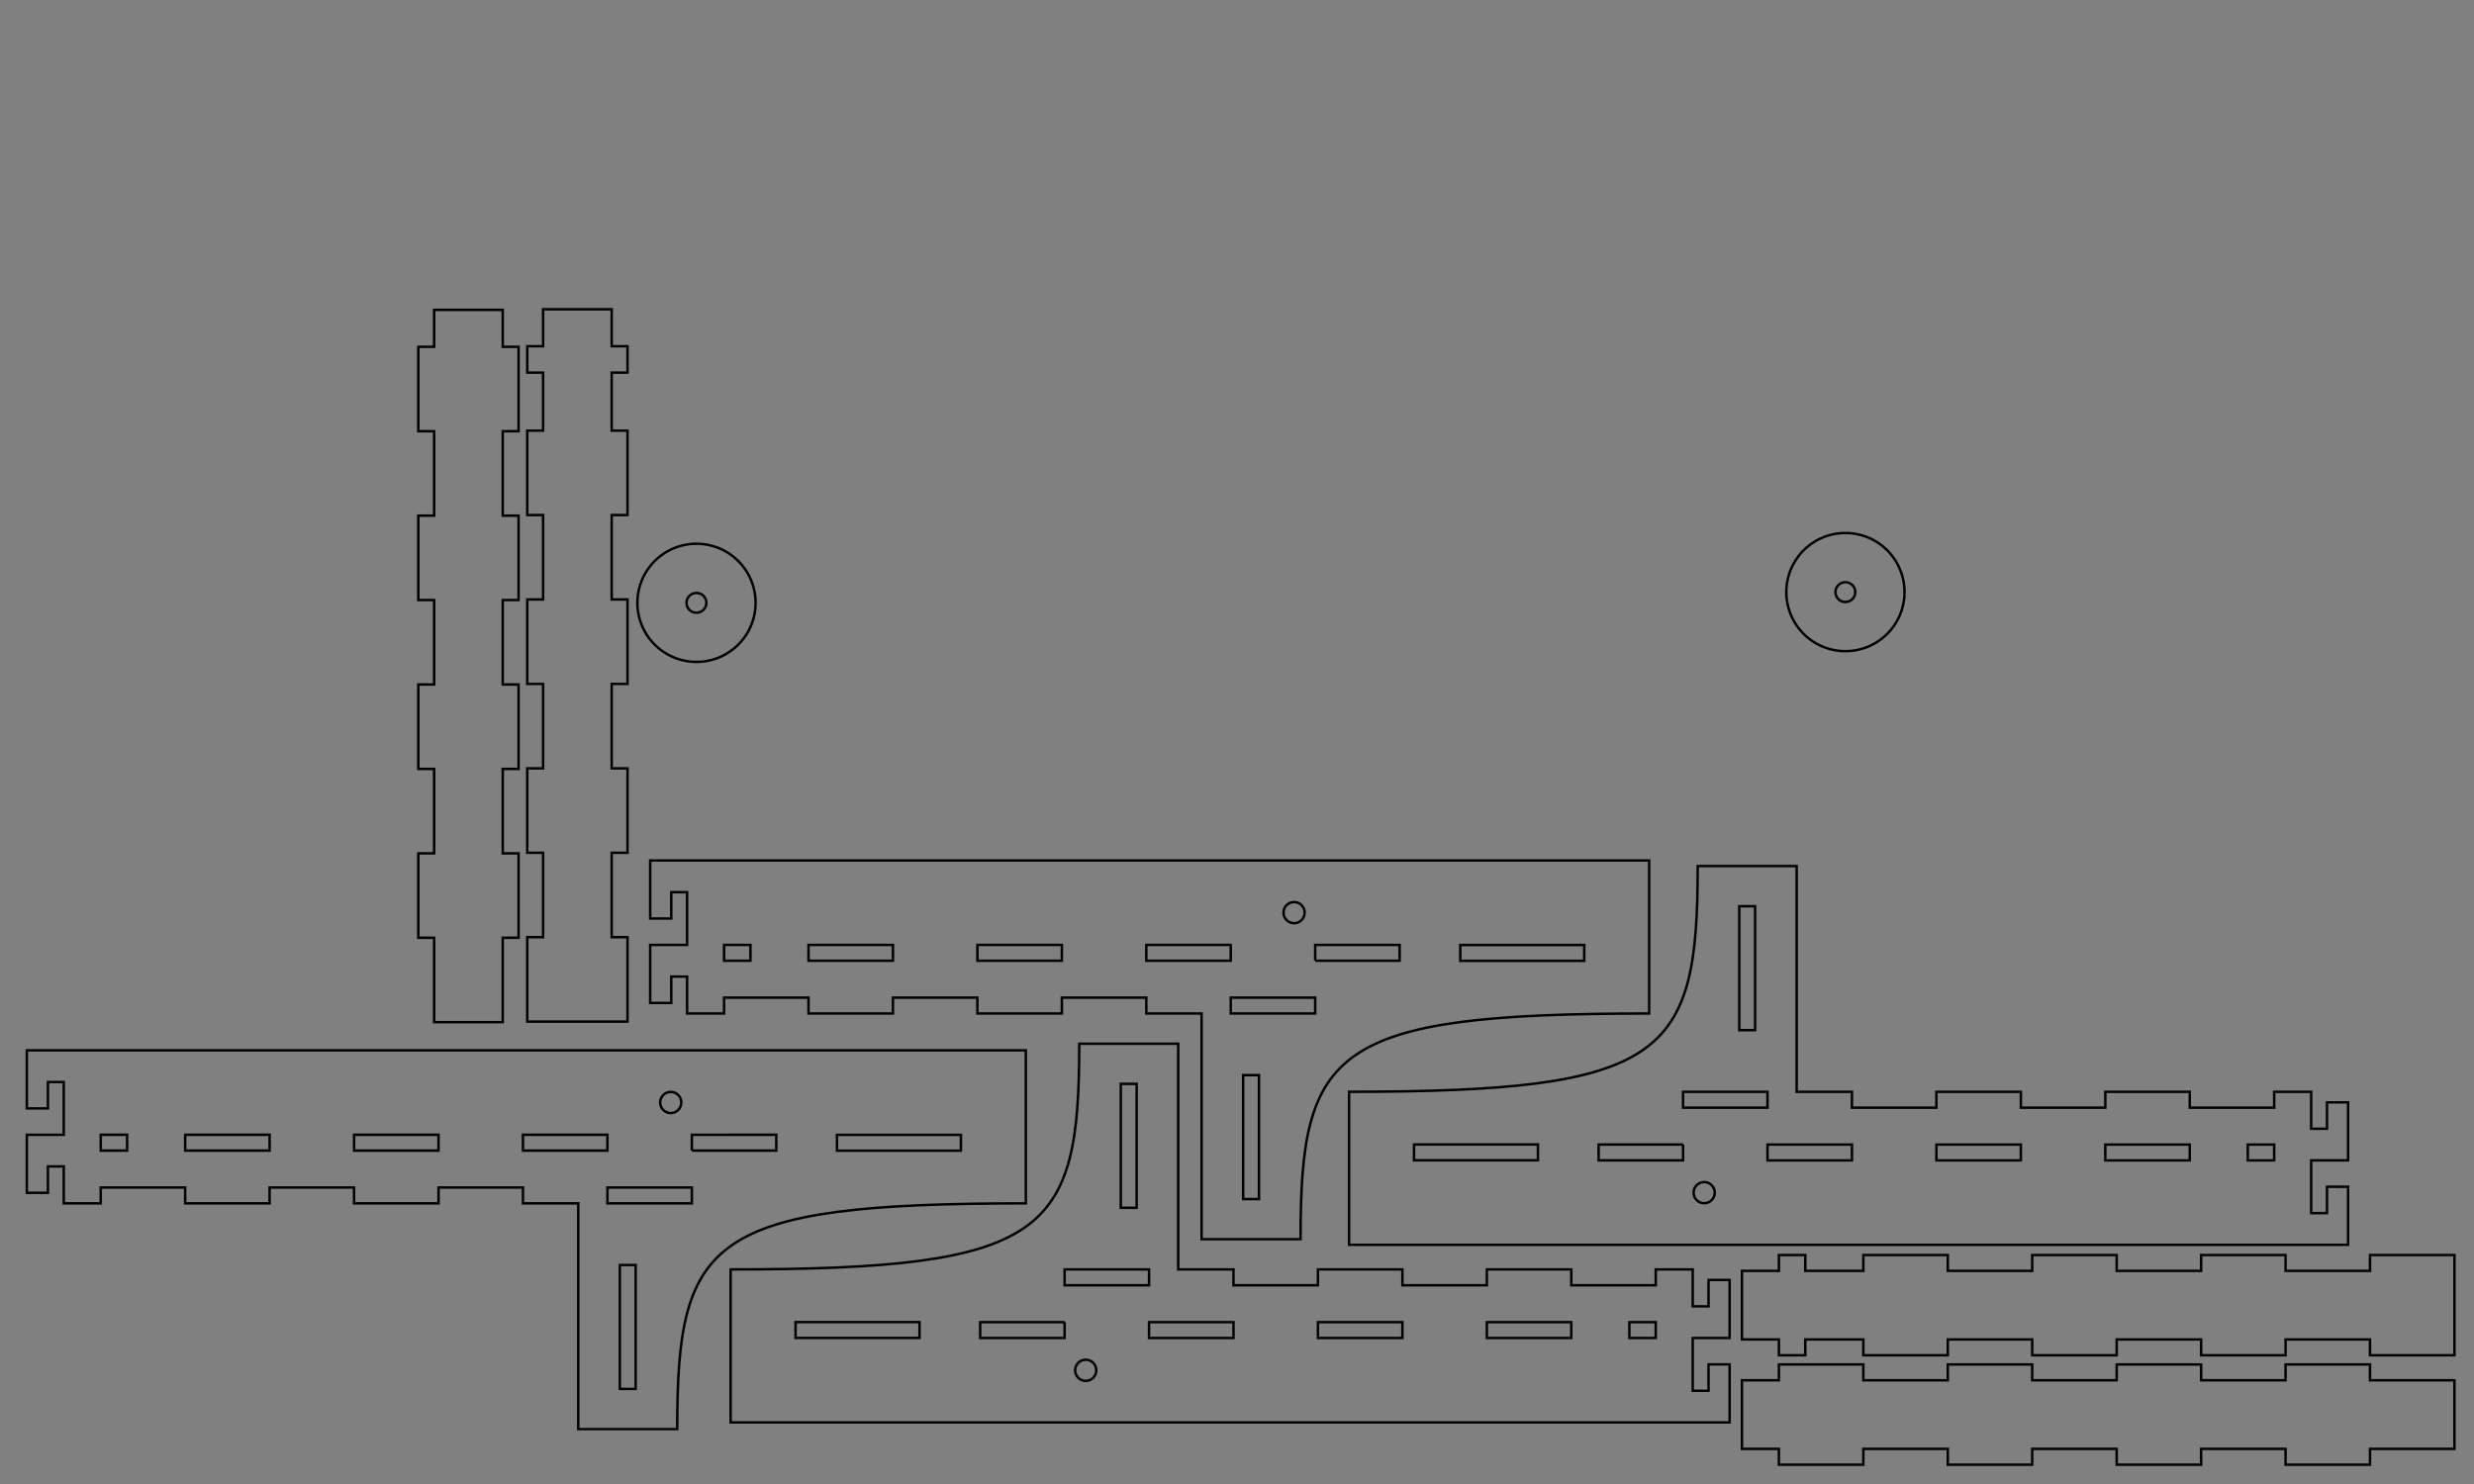 <?xml version="1.0" encoding="UTF-8" standalone="no"?>
<!-- Created with Inkscape (http://www.inkscape.org/) -->

<svg
   xmlns:dc="http://purl.org/dc/elements/1.1/"
   xmlns:cc="http://creativecommons.org/ns#"
   xmlns:rdf="http://www.w3.org/1999/02/22-rdf-syntax-ns#"
   xmlns:svg="http://www.w3.org/2000/svg"
   xmlns="http://www.w3.org/2000/svg"
   xmlns:sodipodi="http://sodipodi.sourceforge.net/DTD/sodipodi-0.dtd"
   xmlns:inkscape="http://www.inkscape.org/namespaces/inkscape"
   width="500mm"
   height="300mm"
   id="svg2"
   version="1.1"
   inkscape:version="0.92.3 (2405546, 2018-03-11)"
   sodipodi:docname="loom9.svg">
  <rect width="100%" height="100%" fill="#808080" stroke="none"/>
  <defs
     id="defs4" />
  <sodipodi:namedview
     id="base"
     pagecolor="#ffffff"
     bordercolor="#666666"
     borderopacity="1.0"
     inkscape:pageopacity="0.0"
     inkscape:pageshadow="2"
     inkscape:zoom="0.70710681"
     inkscape:cx="-801.2704"
     inkscape:cy="1539.7931"
     inkscape:document-units="mm"
     inkscape:current-layer="layer1"
     showgrid="false"
     units="mm"
     inkscape:window-width="1920"
     inkscape:window-height="1027"
     inkscape:window-x="0"
     inkscape:window-y="0"
     inkscape:window-maximized="1"
     inkscape:snap-grids="true"
     gridtolerance="10000"
     inkscape:snap-object-midpoints="true"
     inkscape:object-paths="false"
     inkscape:object-nodes="true"
     inkscape:snap-intersection-paths="true"
     inkscape:snap-center="false"
     inkscape:snap-nodes="true"
     inkscape:snap-bbox="false"
     showguides="false"
     inkscape:guide-bbox="true"
     inkscape:snap-bbox-midpoints="false"
     inkscape:snap-global="true"
     inkscape:bbox-paths="false"
     inkscape:bbox-nodes="false"
     inkscape:measure-start="-650.538,-599.273"
     inkscape:measure-end="-592.059,-584.366"
     inkscape:snap-others="true"
     inkscape:snap-smooth-nodes="true">
    <inkscape:grid
       type="xygrid"
       id="grid2987"
       empspacing="5"
       visible="true"
       enabled="true"
       snapvisiblegridlinesonly="true"
       units="mm"
       spacingx="4.031"
       spacingy="4.031"
       dotted="true"
       originx="0"
       originy="0" />
  </sodipodi:namedview>
  <g
     inkscape:label="Layer 1"
     inkscape:groupmode="layer"
     id="layer1"
     transform="translate(0,-63.496)"
     style="display:inline">
    <g
       id="g7327"
       transform="translate(-350.725,-1516.037)">
      <path
         inkscape:connector-curvature="0"
         id="path4068"
         d="m 1722.103,970.887 h -90.691 v 0 -100.787 h 181.417 v 100.787 h -88.7"
         style="fill:none;stroke:#000000;stroke-width:1.89;stroke-miterlimit:4;stroke-dasharray:none;stroke-opacity:1" />
      <path
         inkscape:connector-curvature="0"
         d="m 1611.255,1111.989 v -100.787 c 0,-11.167 8.99,-20.157 20.157,-20.157 h 181.417 c 11.167,0 20.157,8.99 20.157,20.157 v 100.787 c 0,11.167 -8.99,20.157 -20.157,20.157 h -181.417 c -11.167,0 -20.157,-8.99 -20.157,-20.157 z m 0,-141.102 V 870.1 c 0,-11.167 8.99,-20.157 20.157,-20.157 h 181.417 c 11.167,0 20.157,8.99 20.157,20.157 v 100.787 c 0,11.167 -8.99,20.157 -20.157,20.157 h -181.417 c -11.167,0 -20.157,-8.99 -20.157,-20.157 z m -221.732,141.102 v -100.787 c 0,-11.167 8.99,-20.157 20.157,-20.157 h 181.417 c 11.167,0 20.157,8.99 20.157,20.157 v 100.787 c 0,11.167 -8.99,20.157 -20.157,20.157 h -181.417 c -11.167,0 -20.157,-8.99 -20.157,-20.157 z m 10e-5,-141.102 V 870.1 c 0,-11.167 8.99,-20.157 20.157,-20.157 h 181.417 c 11.167,0 20.157,8.99 20.157,20.157 v 100.787 c 0,11.167 -8.99,20.157 -20.157,20.157 h -181.417 c -11.167,0 -20.157,-8.99 -20.157,-20.157 z"
         style="fill:none;stroke:#000000;stroke-width:1.89;stroke-miterlimit:4;stroke-dasharray:none;stroke-opacity:1"
         id="rect4006-2-7" />
      <path
         id="path4068-2"
         d="m 1722.103,1111.989 h -90.691 v 0 -100.787 h 181.417 v 100.787 h -88.7"
         style="fill:none;stroke:#000000;stroke-width:1.89;stroke-miterlimit:4;stroke-dasharray:none;stroke-opacity:1"
         inkscape:connector-curvature="0" />
      <path
         id="path4068-0"
         d="m 1500.371,1111.989 h -90.691 v 0 -100.787 h 181.417 v 100.787 h -88.7"
         style="fill:none;stroke:#000000;stroke-width:1.89;stroke-miterlimit:4;stroke-dasharray:none;stroke-opacity:1"
         inkscape:connector-curvature="0" />
      <path
         id="path4068-7"
         d="m 1500.371,970.887 h -90.691 v 0 -100.787 h 181.417 v 100.787 h -88.7"
         style="fill:none;stroke:#000000;stroke-width:1.89;stroke-miterlimit:4;stroke-dasharray:none;stroke-opacity:1"
         inkscape:connector-curvature="0" />
    </g>
    <g
       id="g4435"
       transform="translate(-68.567,-326.632)"
       style="fill:none;stroke:#000000;stroke-width:1.772;stroke-miterlimit:4;stroke-dasharray:none;stroke-opacity:1">
      <path
         style="fill:none;fill-opacity:1;stroke:#000000;stroke-width:1.89;stroke-miterlimit:4;stroke-dasharray:none;stroke-opacity:1"
         d="m 555.436,850.52 a 45.14,45.14 0 0 1 45.342,-44.938 45.14,45.14 0 0 1 44.938,45.342 45.14,45.14 0 0 1 -45.342,44.938 45.14,45.14 0 0 1 -44.938,-45.342 z"
         id="path6974"
         inkscape:connector-curvature="0" />
      <path
         style="display:inline;fill:none;fill-opacity:1;stroke:#000000;stroke-width:1.89;stroke-miterlimit:4;stroke-dasharray:none;stroke-opacity:1"
         d="m 598.2,843.549 a 7.559,7.559 0 0 0 -4.847,9.527 7.559,7.559 0 0 0 9.527,4.847 7.559,7.559 0 0 0 4.849,-9.527 7.559,7.559 0 0 0 -9.529,-4.847 z"
         id="rect3423-9-7-3-3-9-6"
         inkscape:connector-curvature="0" />
    </g>
    <g
       style="display:inline;fill:none;stroke:#000000;stroke-width:1.772;stroke-miterlimit:4;stroke-dasharray:none;stroke-opacity:1"
       id="g8392-9"
       transform="translate(206.701,-35.318)" />
    <path
       inkscape:connector-curvature="0"
       style="fill:none;stroke:#000000;stroke-width:1.89;stroke-miterlimit:4;stroke-dasharray:none;stroke-opacity:1"
       d="m 1358.814,1106.017 v 12.089 h -28.231 v 52.409 h 28.231 v 12.089 h 64.498 v -12.089 h 64.498 v 12.089 h 64.498 v -12.089 h 64.533 v 12.089 h 64.498 v -12.089 h 64.498 v 12.089 h 64.498 v -12.089 h 64.498 v -52.409 h -64.498 v -12.089 h -64.498 v 12.089 h -64.498 v -12.089 h -64.498 v 12.089 h -64.533 v -12.089 h -64.498 v 12.089 h -64.498 v -12.089 z"
       id="rect4171-7-2-2" />
    <path
       inkscape:connector-curvature="0"
       style="fill:none;stroke:#000000;stroke-width:1.89;stroke-miterlimit:4;stroke-dasharray:none;stroke-opacity:1"
       d="m 1358.814,1022.417 v 12.089 h -28.231 v 52.409 h 28.231 v 12.089 h 20.16 v -12.089 h 44.338 v 12.089 h 64.498 v -12.089 h 64.498 v 12.089 h 64.533 v -12.089 h 64.498 v 12.089 h 64.498 v -12.089 h 64.498 v 12.089 h 64.498 v -12.089 -52.409 -12.089 h -64.498 v 12.089 h -64.498 v -12.089 h -64.498 v 12.089 h -64.498 v -12.089 h -64.533 v 12.089 h -64.498 v -12.089 h -64.498 v 12.089 h -44.338 v -12.089 z"
       id="rect4470-0-7" />
    <g
       id="g4542"
       transform="rotate(90,-35.463,1783.375)">
      <path
         id="path8766"
         d="m -745.119,934.713 h 12.081 l 0.013,64.504 h -12.094 v -64.504 0"
         style="fill:none;stroke:#000000;stroke-width:1.89;stroke-miterlimit:4;stroke-dasharray:none;stroke-opacity:1"
         inkscape:connector-curvature="0" />
      <path
         sodipodi:nodetypes="ccccccccccccccccccccccccccccccccc"
         inkscape:connector-curvature="0"
         id="path8764"
         d="m -777.365,426.744 v 16.108 h 20.154 v 12.09 h -28.223 v 28.233 h 12.121 v 64.5 h -12.121 v 64.5 h 12.121 v 64.502 h -12.121 v 64.535 h 12.121 v 64.502 h -12.121 v 42.223 h -172.46 v 75.59 c 145.411,0 172.46,23.588 172.46,266.285 h 12.121 104.792 v -190.596 -64.5 -507.973 h -44.362 v 16.108 h 20.156 v 12.09 h -40.31 v -28.198 z"
         style="fill:none;stroke:#000000;stroke-width:1.89;stroke-miterlimit:4;stroke-dasharray:none;stroke-opacity:1" />
      <path
         inkscape:connector-curvature="0"
         id="rect4168-7-5-6-2-3"
         d="m -773.312,870.215 v 64.502 h -12.121 v -64.502 z"
         style="fill:none;stroke:#000000;stroke-width:1.89;stroke-miterlimit:4;stroke-dasharray:none;stroke-opacity:1" />
      <path
         id="rect4171-7-1-3-1-4-9"
         d="m -745.118,547.69 v 64.504 h 12.094 v -64.504 z"
         style="fill:none;stroke:#000000;stroke-width:1.89;stroke-miterlimit:4;stroke-dasharray:none;stroke-opacity:1"
         inkscape:connector-curvature="0" />
      <path
         id="rect4171-7-6-6-5-2-4-1"
         d="m -745.118,483.186 v 20.158 h 12.094 v -20.158 z"
         style="fill:none;stroke:#000000;stroke-width:1.89;stroke-miterlimit:4;stroke-dasharray:none;stroke-opacity:1"
         inkscape:connector-curvature="0" />
      <path
         id="rect4171-7-1-3-2-9-4-8"
         d="m -745.118,676.698 v 64.504 h 12.094 v -64.504 z"
         style="fill:none;stroke:#000000;stroke-width:1.89;stroke-miterlimit:4;stroke-dasharray:none;stroke-opacity:1"
         inkscape:connector-curvature="0" />
      <path
         id="rect4171-7-1-3-9-3-9-8"
         d="m -745.118,805.706 v 64.504 h 12.094 v -64.504 z"
         style="fill:none;stroke:#000000;stroke-width:1.89;stroke-miterlimit:4;stroke-dasharray:none;stroke-opacity:1"
         inkscape:connector-curvature="0" />
      <path
         id="path515-6-2-2-9-3"
         d="m -708.364,926.65 a 8.063,8.063 0 0 1 -8.063,-8.063 8.063,8.063 0 0 1 8.063,-8.063 8.063,8.063 0 0 1 8.063,8.063 8.063,8.063 0 0 1 -8.063,8.063 z"
         style="fill:none;stroke:#000000;stroke-width:1.89;stroke-miterlimit:4;stroke-dasharray:none;stroke-opacity:1"
         inkscape:connector-curvature="0" />
      <path
         id="rect8468-4"
         d="m -745.187,1045.547 h 12.094 v 94.684 h -12.094 z"
         style="fill:none;fill-opacity:1;stroke:#000000;stroke-width:1.89;stroke-miterlimit:4;stroke-dasharray:none;stroke-opacity:1"
         inkscape:connector-curvature="0" />
      <path
         id="rect8468-1-0"
         d="m -832.529,879.685 v 12.094 H -927.213 V 879.685 Z"
         style="fill:none;fill-opacity:1;stroke:#000000;stroke-width:1.89;stroke-miterlimit:4;stroke-dasharray:none;stroke-opacity:1"
         inkscape:connector-curvature="0" />
    </g>
    <g
       style="display:inline"
       id="g4542-2"
       transform="rotate(90,268.603,1951.716)">
      <path
         id="path8766-9"
         d="m -745.119,934.713 h 12.081 l 0.013,64.504 h -12.094 v -64.504 0"
         style="fill:none;stroke:#000000;stroke-width:1.89;stroke-miterlimit:4;stroke-dasharray:none;stroke-opacity:1"
         inkscape:connector-curvature="0" />
      <path
         sodipodi:nodetypes="ccccccccccccccccccccccccccccccccc"
         inkscape:connector-curvature="0"
         id="path8764-9"
         d="m -777.365,426.744 v 16.108 h 20.154 v 12.09 h -28.223 v 28.233 h 12.121 v 64.5 h -12.121 v 64.5 h 12.121 v 64.502 h -12.121 v 64.535 h 12.121 v 64.502 h -12.121 v 42.223 h -172.46 v 75.59 c 145.411,0 172.46,23.588 172.46,266.285 h 12.121 104.792 v -190.596 -64.5 -507.973 h -44.362 v 16.108 h 20.156 v 12.09 h -40.31 v -28.198 z"
         style="fill:none;stroke:#000000;stroke-width:1.89;stroke-miterlimit:4;stroke-dasharray:none;stroke-opacity:1" />
      <path
         inkscape:connector-curvature="0"
         id="rect4168-7-5-6-2-3-6"
         d="m -773.312,870.215 v 64.502 h -12.121 v -64.502 z"
         style="fill:none;stroke:#000000;stroke-width:1.89;stroke-miterlimit:4;stroke-dasharray:none;stroke-opacity:1" />
      <path
         id="rect4171-7-1-3-1-4-9-0"
         d="m -745.118,547.69 v 64.504 h 12.094 v -64.504 z"
         style="fill:none;stroke:#000000;stroke-width:1.89;stroke-miterlimit:4;stroke-dasharray:none;stroke-opacity:1"
         inkscape:connector-curvature="0" />
      <path
         id="rect4171-7-6-6-5-2-4-1-2"
         d="m -745.118,483.186 v 20.158 h 12.094 v -20.158 z"
         style="fill:none;stroke:#000000;stroke-width:1.89;stroke-miterlimit:4;stroke-dasharray:none;stroke-opacity:1"
         inkscape:connector-curvature="0" />
      <path
         id="rect4171-7-1-3-2-9-4-8-7"
         d="m -745.118,676.698 v 64.504 h 12.094 v -64.504 z"
         style="fill:none;stroke:#000000;stroke-width:1.89;stroke-miterlimit:4;stroke-dasharray:none;stroke-opacity:1"
         inkscape:connector-curvature="0" />
      <path
         id="rect4171-7-1-3-9-3-9-8-6"
         d="m -745.118,805.706 v 64.504 h 12.094 v -64.504 z"
         style="fill:none;stroke:#000000;stroke-width:1.89;stroke-miterlimit:4;stroke-dasharray:none;stroke-opacity:1"
         inkscape:connector-curvature="0" />
      <path
         id="path515-6-2-2-9-3-1"
         d="m -708.364,926.65 a 8.063,8.063 0 0 1 -8.063,-8.063 8.063,8.063 0 0 1 8.063,-8.063 8.063,8.063 0 0 1 8.063,8.063 8.063,8.063 0 0 1 -8.063,8.063 z"
         style="fill:none;stroke:#000000;stroke-width:1.89;stroke-miterlimit:4;stroke-dasharray:none;stroke-opacity:1"
         inkscape:connector-curvature="0" />
      <path
         id="rect8468-4-3"
         d="m -745.187,1045.547 h 12.094 v 94.684 h -12.094 z"
         style="fill:none;fill-opacity:1;stroke:#000000;stroke-width:1.89;stroke-miterlimit:4;stroke-dasharray:none;stroke-opacity:1"
         inkscape:connector-curvature="0" />
      <path
         id="rect8468-1-0-2"
         d="m -832.529,879.685 v 12.094 H -927.213 V 879.685 Z"
         style="fill:none;fill-opacity:1;stroke:#000000;stroke-width:1.89;stroke-miterlimit:4;stroke-dasharray:none;stroke-opacity:1"
         inkscape:connector-curvature="0" />
    </g>
    <g
       style="display:inline"
       id="g4542-1"
       transform="rotate(-90,-104.369,301.868)">
      <path
         id="path8766-5"
         d="m -745.119,934.713 h 12.081 l 0.013,64.504 h -12.094 v -64.504 0"
         style="fill:none;stroke:#000000;stroke-width:1.89;stroke-miterlimit:4;stroke-dasharray:none;stroke-opacity:1"
         inkscape:connector-curvature="0" />
      <path
         sodipodi:nodetypes="ccccccccccccccccccccccccccccccccc"
         inkscape:connector-curvature="0"
         id="path8764-99"
         d="m -777.365,426.744 v 16.108 h 20.154 v 12.09 h -28.223 v 28.233 h 12.121 v 64.5 h -12.121 v 64.5 h 12.121 v 64.502 h -12.121 v 64.535 h 12.121 v 64.502 h -12.121 v 42.223 h -172.46 v 75.59 c 145.411,0 172.46,23.588 172.46,266.285 h 12.121 104.792 v -190.596 -64.5 -507.973 h -44.362 v 16.108 h 20.156 v 12.09 h -40.31 v -28.198 z"
         style="fill:none;stroke:#000000;stroke-width:1.89;stroke-miterlimit:4;stroke-dasharray:none;stroke-opacity:1" />
      <path
         inkscape:connector-curvature="0"
         id="rect4168-7-5-6-2-3-1"
         d="m -773.312,870.215 v 64.502 h -12.121 v -64.502 z"
         style="fill:none;stroke:#000000;stroke-width:1.89;stroke-miterlimit:4;stroke-dasharray:none;stroke-opacity:1" />
      <path
         id="rect4171-7-1-3-1-4-9-4"
         d="m -745.118,547.69 v 64.504 h 12.094 v -64.504 z"
         style="fill:none;stroke:#000000;stroke-width:1.89;stroke-miterlimit:4;stroke-dasharray:none;stroke-opacity:1"
         inkscape:connector-curvature="0" />
      <path
         id="rect4171-7-6-6-5-2-4-1-9"
         d="m -745.118,483.186 v 20.158 h 12.094 v -20.158 z"
         style="fill:none;stroke:#000000;stroke-width:1.89;stroke-miterlimit:4;stroke-dasharray:none;stroke-opacity:1"
         inkscape:connector-curvature="0" />
      <path
         id="rect4171-7-1-3-2-9-4-8-1"
         d="m -745.118,676.698 v 64.504 h 12.094 v -64.504 z"
         style="fill:none;stroke:#000000;stroke-width:1.89;stroke-miterlimit:4;stroke-dasharray:none;stroke-opacity:1"
         inkscape:connector-curvature="0" />
      <path
         id="rect4171-7-1-3-9-3-9-8-0"
         d="m -745.118,805.706 v 64.504 h 12.094 v -64.504 z"
         style="fill:none;stroke:#000000;stroke-width:1.89;stroke-miterlimit:4;stroke-dasharray:none;stroke-opacity:1"
         inkscape:connector-curvature="0" />
      <path
         id="path515-6-2-2-9-3-7"
         d="m -708.364,926.65 a 8.063,8.063 0 0 1 -8.063,-8.063 8.063,8.063 0 0 1 8.063,-8.063 8.063,8.063 0 0 1 8.063,8.063 8.063,8.063 0 0 1 -8.063,8.063 z"
         style="fill:none;stroke:#000000;stroke-width:1.89;stroke-miterlimit:4;stroke-dasharray:none;stroke-opacity:1"
         inkscape:connector-curvature="0" />
      <path
         id="rect8468-4-5"
         d="m -745.187,1045.547 h 12.094 v 94.684 h -12.094 z"
         style="fill:none;fill-opacity:1;stroke:#000000;stroke-width:1.89;stroke-miterlimit:4;stroke-dasharray:none;stroke-opacity:1"
         inkscape:connector-curvature="0" />
      <path
         id="rect8468-1-0-8"
         d="m -832.529,879.685 v 12.094 H -927.213 V 879.685 Z"
         style="fill:none;fill-opacity:1;stroke:#000000;stroke-width:1.89;stroke-miterlimit:4;stroke-dasharray:none;stroke-opacity:1"
         inkscape:connector-curvature="0" />
    </g>
    <g
       style="display:inline"
       id="g4542-7"
       transform="rotate(-90,61.164,-8.732)">
      <path
         id="path8766-0"
         d="m -745.119,934.713 h 12.081 l 0.013,64.504 h -12.094 v -64.504 0"
         style="fill:none;stroke:#000000;stroke-width:1.89;stroke-miterlimit:4;stroke-dasharray:none;stroke-opacity:1"
         inkscape:connector-curvature="0" />
      <path
         sodipodi:nodetypes="ccccccccccccccccccccccccccccccccc"
         inkscape:connector-curvature="0"
         id="path8764-4"
         d="m -777.365,426.744 v 16.108 h 20.154 v 12.09 h -28.223 v 28.233 h 12.121 v 64.5 h -12.121 v 64.5 h 12.121 v 64.502 h -12.121 v 64.535 h 12.121 v 64.502 h -12.121 v 42.223 h -172.46 v 75.59 c 145.411,0 172.46,23.588 172.46,266.285 h 12.121 104.792 v -190.596 -64.5 -507.973 h -44.362 v 16.108 h 20.156 v 12.09 h -40.31 v -28.198 z"
         style="fill:none;stroke:#000000;stroke-width:1.89;stroke-miterlimit:4;stroke-dasharray:none;stroke-opacity:1" />
      <path
         inkscape:connector-curvature="0"
         id="rect4168-7-5-6-2-3-8"
         d="m -773.312,870.215 v 64.502 h -12.121 v -64.502 z"
         style="fill:none;stroke:#000000;stroke-width:1.89;stroke-miterlimit:4;stroke-dasharray:none;stroke-opacity:1" />
      <path
         id="rect4171-7-1-3-1-4-9-04"
         d="m -745.118,547.69 v 64.504 h 12.094 v -64.504 z"
         style="fill:none;stroke:#000000;stroke-width:1.89;stroke-miterlimit:4;stroke-dasharray:none;stroke-opacity:1"
         inkscape:connector-curvature="0" />
      <path
         id="rect4171-7-6-6-5-2-4-1-29"
         d="m -745.118,483.186 v 20.158 h 12.094 v -20.158 z"
         style="fill:none;stroke:#000000;stroke-width:1.89;stroke-miterlimit:4;stroke-dasharray:none;stroke-opacity:1"
         inkscape:connector-curvature="0" />
      <path
         id="rect4171-7-1-3-2-9-4-8-6"
         d="m -745.118,676.698 v 64.504 h 12.094 v -64.504 z"
         style="fill:none;stroke:#000000;stroke-width:1.89;stroke-miterlimit:4;stroke-dasharray:none;stroke-opacity:1"
         inkscape:connector-curvature="0" />
      <path
         id="rect4171-7-1-3-9-3-9-8-1"
         d="m -745.118,805.706 v 64.504 h 12.094 v -64.504 z"
         style="fill:none;stroke:#000000;stroke-width:1.89;stroke-miterlimit:4;stroke-dasharray:none;stroke-opacity:1"
         inkscape:connector-curvature="0" />
      <path
         id="path515-6-2-2-9-3-0"
         d="m -708.364,926.65 a 8.063,8.063 0 0 1 -8.063,-8.063 8.063,8.063 0 0 1 8.063,-8.063 8.063,8.063 0 0 1 8.063,8.063 8.063,8.063 0 0 1 -8.063,8.063 z"
         style="fill:none;stroke:#000000;stroke-width:1.89;stroke-miterlimit:4;stroke-dasharray:none;stroke-opacity:1"
         inkscape:connector-curvature="0" />
      <path
         id="rect8468-4-4"
         d="m -745.187,1045.547 h 12.094 v 94.684 h -12.094 z"
         style="fill:none;fill-opacity:1;stroke:#000000;stroke-width:1.89;stroke-miterlimit:4;stroke-dasharray:none;stroke-opacity:1"
         inkscape:connector-curvature="0" />
      <path
         id="rect8468-1-0-22"
         d="m -832.529,879.685 v 12.094 H -927.213 V 879.685 Z"
         style="fill:none;fill-opacity:1;stroke:#000000;stroke-width:1.89;stroke-miterlimit:4;stroke-dasharray:none;stroke-opacity:1"
         inkscape:connector-curvature="0" />
    </g>
    <g
       id="g7701"
       transform="rotate(90,410.542,767.004)">
      <path
         id="rect4171-7-2-2-3"
         d="m -27.991,781.433 v 12.089 h -28.231 v 52.409 h 28.231 v 12.089 h 64.498 v -12.089 h 64.498 v 12.089 h 64.498 v -12.089 h 64.533 v 12.089 h 64.498 v -12.089 h 64.498 v 12.089 h 64.498 v -12.089 h 64.498 v -52.409 h -64.498 v -12.089 h -64.498 v 12.089 h -64.498 v -12.089 h -64.498 v 12.089 h -64.533 v -12.089 H 101.005 v 12.089 H 36.507 v -12.089 z"
         style="display:inline;fill:none;stroke:#000000;stroke-width:1.89;stroke-miterlimit:4;stroke-dasharray:none;stroke-opacity:1"
         inkscape:connector-curvature="0" />
      <path
         id="rect4470-0-7-3"
         d="m -28.428,698.215 v 12.089 h -28.231 v 52.409 h 28.231 v 12.089 h 20.16 v -12.089 h 44.338 v 12.089 h 64.498 v -12.089 h 64.498 v 12.089 h 64.533 v -12.089 h 64.498 v 12.089 h 64.498 v -12.089 h 64.498 v 12.089 h 64.498 v -12.089 -52.409 -12.089 h -64.498 v 12.089 h -64.498 v -12.089 h -64.498 v 12.089 h -64.498 v -12.089 h -64.533 v 12.089 h -64.498 v -12.089 h -64.498 v 12.089 h -44.338 v -12.089 z"
         style="display:inline;fill:none;stroke:#000000;stroke-width:1.89;stroke-miterlimit:4;stroke-dasharray:none;stroke-opacity:1"
         inkscape:connector-curvature="0" />
    </g>
    <circle
       style="fill:#ffffff;fill-opacity:1"
       id="path1141"
       cx="-753.584"
       cy="784.089"
       r="5.669" />
    <circle
       style="display:inline;fill:#ffffff;fill-opacity:1"
       id="path1141-1"
       cx="-753.584"
       cy="1063.774"
       r="5.669" />
    <circle
       style="display:inline;fill:#ffffff;fill-opacity:1"
       id="path1141-9"
       cx="-1403.663"
       cy="1063.774"
       r="5.669" />
    <circle
       style="display:inline;fill:#ffffff;fill-opacity:1"
       id="path1141-6"
       cx="-1403.663"
       cy="784.089"
       r="5.669" />
    <path
       style="fill:none;fill-opacity:1;stroke:none"
       d="m 494.64,335.015 v 111.723 h 31.369 v -11.338 h 11.34 v 11.338 h 46.109 v 148.492 h -46.109 v 11.338 h -11.34 v -11.338 h -31.369 v 111.723 h 31.369 v -11.338 h 11.34 v 11.338 h 46.109 772.914 46.109 v -11.338 h 11.338 v 11.338 h 31.371 V 595.23 h -31.371 v 11.34 h -11.338 v -11.34 h -46.109 V 446.738 h 46.109 v -11.338 h 11.338 v 11.338 h 31.371 V 335.015 h -31.371 v 11.34 h -11.338 v -11.34 h -46.109 -772.914 -46.109 v 11.34 h -11.34 v -11.34 z"
       id="path6602"
       inkscape:connector-curvature="0" />
    <g
       id="g8071"
       transform="rotate(90,-1.458,-558.193)">
      <path
         sodipodi:nodetypes="cccccccccccsccsccsccsccsccsccsccsccsccsccsccsccsccsccsccsccsccsccsccsccsccsccsccsccccccccccccccccccccc"
         id="rect6286-7-4"
         d="m -230.199,-346.138 v 94.486 h 19.789 v -11.338 h 11.34 v 11.338 h 76.586 v 30.236 h 56.692 v -30.236 h 7.561 v 28.775 c 0,0.495 0.035,0.981 0.09,1.461 h 48.955 c 0.054,-0.48 0.12,-0.967 0.088,-1.461 v -28.775 h 7.561 v 28.775 c 0,0.495 0.035,0.981 0.09,1.461 h 48.957 c 0.054,-0.48 0.12,-0.967 0.088,-1.461 v -28.775 h 7.559 v 28.775 c 0,0.495 0.035,0.981 0.09,1.461 h 48.959 c 0.054,-0.48 0.088,-0.966 0.088,-1.461 v -28.775 h 7.559 v 28.775 c 0,0.495 0.035,0.981 0.09,1.461 h 48.955 c 0.054,-0.48 0.12,-0.967 0.088,-1.461 v -28.775 h 7.561 v 28.775 c 0,0.495 0.035,0.981 0.09,1.461 h 48.955 c 0.054,-0.48 0.088,-0.966 0.088,-1.461 v -28.775 h 7.559 v 28.775 c 0,0.495 0.036,0.981 0.09,1.461 h 48.955 c 0.054,-0.48 0.12,-0.967 0.088,-1.461 v -28.775 h 7.561 v 28.775 c 0,0.495 0.036,0.981 0.09,1.461 h 48.957 c 0.054,-0.48 0.086,-0.966 0.086,-1.461 v -28.775 h 7.559 v 28.775 c 0,0.495 0.036,0.981 0.09,1.461 h 48.959 c 0.054,-0.48 0.088,-0.966 0.088,-1.461 v -28.775 h 7.559 v 28.775 c 0,0.495 0.034,0.981 0.088,1.461 h 48.957 c 0.054,-0.48 0.088,-0.966 0.088,-1.461 v -28.775 h 7.561 v 28.775 c 0,0.495 0.036,0.981 0.09,1.461 h 48.955 c 0.054,-0.48 0.12,-0.967 0.088,-1.461 v -28.775 h 7.559 v 28.775 c 0,0.495 0.036,0.981 0.09,1.461 H 557.746 c 0.054,-0.48 0.088,-0.966 0.088,-1.461 v -28.775 h 7.561 v 28.775 c 0,0.495 0.036,0.981 0.09,1.461 h 48.957 c 0.054,-0.48 0.118,-0.967 0.086,-1.461 v -28.775 h 7.559 v 30.236 h 28.347 v -30.236 h 76.588 v -11.338 h 11.338 v 11.338 h 19.793 v -94.486 h -18.902 -0.891 v 11.338 h -11.338 v -11.338 H -199.069 v 11.338 h -11.34 v -11.338 z"
         style="display:inline;fill:none;fill-opacity:1;stroke:none;stroke-width:1.89;stroke-miterlimit:4;stroke-dasharray:none;stroke-opacity:1"
         inkscape:connector-curvature="0" />
      <path
         inkscape:connector-curvature="0"
         id="path6788-9"
         d="m 554.298,-319.682 a 7.559,15.118 0 0 0 7.315,11.338 7.559,15.118 0 0 0 7.308,-11.338 z m 0,-7.558 h 14.623 a 7.559,15.118 0 0 0 -7.313,-11.34 7.559,15.118 0 0 0 -7.31,11.34 z"
         style="fill:none;fill-opacity:1;stroke:none;stroke-width:1.89;stroke-miterlimit:4;stroke-dasharray:none;stroke-opacity:1" />
      <path
         id="path6788-6-9"
         d="m 497.607,-319.682 a 7.559,15.118 0 0 0 7.315,11.338 7.559,15.118 0 0 0 7.308,-11.338 z m 0,-7.558 h 14.623 a 7.559,15.118 0 0 0 -7.313,-11.34 7.559,15.118 0 0 0 -7.31,11.34 z"
         style="display:inline;fill:none;fill-opacity:1;stroke:none;stroke-width:1.89;stroke-miterlimit:4;stroke-dasharray:none;stroke-opacity:1"
         inkscape:connector-curvature="0" />
      <path
         id="path6788-6-0-36"
         d="m 440.914,-319.682 a 7.559,15.118 0 0 0 7.315,11.338 7.559,15.118 0 0 0 7.308,-11.338 z m 0,-7.558 h 14.623 a 7.559,15.118 0 0 0 -7.313,-11.34 7.559,15.118 0 0 0 -7.31,11.34 z"
         style="display:inline;fill:none;fill-opacity:1;stroke:none;stroke-width:1.89;stroke-miterlimit:4;stroke-dasharray:none;stroke-opacity:1"
         inkscape:connector-curvature="0" />
      <path
         id="path6788-6-0-8-0"
         d="m 384.221,-319.682 a 7.559,15.118 0 0 0 7.315,11.338 7.559,15.118 0 0 0 7.308,-11.338 z m 0,-7.558 h 14.623 a 7.559,15.118 0 0 0 -7.313,-11.34 7.559,15.118 0 0 0 -7.31,11.34 z"
         style="display:inline;fill:none;fill-opacity:1;stroke:none;stroke-width:1.89;stroke-miterlimit:4;stroke-dasharray:none;stroke-opacity:1"
         inkscape:connector-curvature="0" />
      <path
         id="path6788-6-0-3-5"
         d="m 327.529,-319.682 a 7.559,15.118 0 0 0 7.315,11.338 7.559,15.118 0 0 0 7.308,-11.338 z m 0,-7.558 h 14.623 a 7.559,15.118 0 0 0 -7.313,-11.34 7.559,15.118 0 0 0 -7.31,11.34 z"
         style="display:inline;fill:none;fill-opacity:1;stroke:none;stroke-width:1.89;stroke-miterlimit:4;stroke-dasharray:none;stroke-opacity:1"
         inkscape:connector-curvature="0" />
      <path
         id="path6788-6-0-7-0"
         d="m 270.836,-319.682 a 7.559,15.118 0 0 0 7.315,11.338 7.559,15.118 0 0 0 7.308,-11.338 z m 0,-7.558 h 14.623 a 7.559,15.118 0 0 0 -7.313,-11.34 7.559,15.118 0 0 0 -7.31,11.34 z"
         style="display:inline;fill:none;fill-opacity:1;stroke:none;stroke-width:1.89;stroke-miterlimit:4;stroke-dasharray:none;stroke-opacity:1"
         inkscape:connector-curvature="0" />
      <path
         id="path6788-6-0-82-2"
         d="m 214.143,-319.682 a 7.559,15.118 0 0 0 7.314,11.338 7.559,15.118 0 0 0 7.308,-11.338 z m 0,-7.558 h 14.623 a 7.559,15.118 0 0 0 -7.312,-11.34 7.559,15.118 0 0 0 -7.31,11.34 z"
         style="display:inline;fill:none;fill-opacity:1;stroke:none;stroke-width:1.89;stroke-miterlimit:4;stroke-dasharray:none;stroke-opacity:1"
         inkscape:connector-curvature="0" />
      <path
         id="path6788-6-0-1-9"
         d="m 157.451,-319.682 a 7.559,15.118 0 0 0 7.314,11.338 7.559,15.118 0 0 0 7.308,-11.338 z m 0,-7.558 h 14.623 a 7.559,15.118 0 0 0 -7.312,-11.34 7.559,15.118 0 0 0 -7.31,11.34 z"
         style="display:inline;fill:none;fill-opacity:1;stroke:none;stroke-width:1.89;stroke-miterlimit:4;stroke-dasharray:none;stroke-opacity:1"
         inkscape:connector-curvature="0" />
      <path
         id="path6788-6-0-0-4"
         d="m 100.758,-319.682 a 7.559,15.118 0 0 0 7.314,11.338 7.559,15.118 0 0 0 7.308,-11.338 z m 0,-7.558 h 14.623 a 7.559,15.118 0 0 0 -7.312,-11.34 7.559,15.118 0 0 0 -7.31,11.34 z"
         style="display:inline;fill:none;fill-opacity:1;stroke:none;stroke-width:1.89;stroke-miterlimit:4;stroke-dasharray:none;stroke-opacity:1"
         inkscape:connector-curvature="0" />
      <path
         id="path6788-6-0-5-3"
         d="m 44.065,-319.682 a 7.559,15.118 0 0 0 7.314,11.338 7.559,15.118 0 0 0 7.308,-11.338 z m 0,-7.558 h 14.623 a 7.559,15.118 0 0 0 -7.312,-11.34 7.559,15.118 0 0 0 -7.31,11.34 z"
         style="display:inline;fill:none;fill-opacity:1;stroke:none;stroke-width:1.89;stroke-miterlimit:4;stroke-dasharray:none;stroke-opacity:1"
         inkscape:connector-curvature="0" />
      <path
         id="path6788-6-0-85-5"
         d="m -12.628,-319.682 a 7.559,15.118 0 0 0 7.315,11.338 7.559,15.118 0 0 0 7.308,-11.338 z m 0,-7.558 h 14.623 a 7.559,15.118 0 0 0 -7.312,-11.34 7.559,15.118 0 0 0 -7.31,11.34 z"
         style="display:inline;fill:none;fill-opacity:1;stroke:none;stroke-width:1.89;stroke-miterlimit:4;stroke-dasharray:none;stroke-opacity:1"
         inkscape:connector-curvature="0" />
      <path
         id="path6788-6-0-50-1"
         d="m -69.32,-319.682 a 7.559,15.118 0 0 0 7.315,11.338 7.559,15.118 0 0 0 7.308,-11.338 z m 0,-7.558 h 14.623 a 7.559,15.118 0 0 0 -7.312,-11.34 7.559,15.118 0 0 0 -7.31,11.34 z"
         style="display:inline;fill:none;fill-opacity:1;stroke:none;stroke-width:1.89;stroke-miterlimit:4;stroke-dasharray:none;stroke-opacity:1"
         inkscape:connector-curvature="0" />
      <path
         style="display:inline;fill:none;fill-opacity:1;stroke:none;stroke-width:1.89;stroke-miterlimit:4;stroke-dasharray:none;stroke-opacity:1"
         d="m 589.957,-242.202 a 4.724,4.724 0 0 1 4.724,4.724 4.724,4.724 0 0 1 -4.724,4.724 4.724,4.724 0 0 1 -4.724,-4.724 4.724,4.724 0 0 1 4.724,-4.724 z"
         id="path4902-8-73-9-7"
         inkscape:connector-curvature="0" />
      <path
         style="display:inline;fill:none;fill-opacity:1;stroke:none;stroke-width:1.89;stroke-miterlimit:4;stroke-dasharray:none;stroke-opacity:1"
         d="m 589.957,-298.895 a 4.724,4.724 0 0 1 4.724,4.724 4.724,4.724 0 0 1 -4.724,4.724 4.724,4.724 0 0 1 -4.724,-4.724 4.724,4.724 0 0 1 4.724,-4.724 z"
         id="path4902-2-1-6-2-4"
         inkscape:connector-curvature="0" />
      <path
         style="display:inline;fill:none;fill-opacity:1;stroke:none;stroke-width:1.89;stroke-miterlimit:4;stroke-dasharray:none;stroke-opacity:1"
         d="m 533.264,-242.202 a 4.724,4.724 0 0 1 4.724,4.724 4.724,4.724 0 0 1 -4.724,4.724 4.724,4.724 0 0 1 -4.724,-4.724 4.724,4.724 0 0 1 4.724,-4.724 z"
         id="path4902-3-37-4-9-3"
         inkscape:connector-curvature="0" />
      <path
         style="display:inline;fill:none;fill-opacity:1;stroke:none;stroke-width:1.89;stroke-miterlimit:4;stroke-dasharray:none;stroke-opacity:1"
         d="m 533.264,-298.895 a 4.724,4.724 0 0 1 4.724,4.724 4.724,4.724 0 0 1 -4.724,4.724 4.724,4.724 0 0 1 -4.724,-4.724 4.724,4.724 0 0 1 4.724,-4.724 z"
         id="path4902-2-7-9-7-0-1"
         inkscape:connector-curvature="0" />
      <path
         style="display:inline;fill:none;fill-opacity:1;stroke:none;stroke-width:1.89;stroke-miterlimit:4;stroke-dasharray:none;stroke-opacity:1"
         d="m 476.572,-242.202 a 4.724,4.724 0 0 1 4.724,4.724 4.724,4.724 0 0 1 -4.724,4.724 4.724,4.724 0 0 1 -4.724,-4.724 4.724,4.724 0 0 1 4.724,-4.724 z"
         id="path4902-25-0-97-3-4"
         inkscape:connector-curvature="0" />
      <path
         style="display:inline;fill:none;fill-opacity:1;stroke:none;stroke-width:1.89;stroke-miterlimit:4;stroke-dasharray:none;stroke-opacity:1"
         d="m 476.572,-298.895 a 4.724,4.724 0 0 1 4.724,4.724 4.724,4.724 0 0 1 -4.724,4.724 4.724,4.724 0 0 1 -4.724,-4.724 4.724,4.724 0 0 1 4.724,-4.724 z"
         id="path4902-2-2-4-2-0-6"
         inkscape:connector-curvature="0" />
      <path
         style="display:inline;fill:none;fill-opacity:1;stroke:none;stroke-width:1.89;stroke-miterlimit:4;stroke-dasharray:none;stroke-opacity:1"
         d="m 419.879,-242.202 a 4.724,4.724 0 0 1 4.724,4.724 4.724,4.724 0 0 1 -4.724,4.724 4.724,4.724 0 0 1 -4.724,-4.724 4.724,4.724 0 0 1 4.724,-4.724 z"
         id="path4902-3-3-8-2-3-9"
         inkscape:connector-curvature="0" />
      <path
         style="display:inline;fill:none;fill-opacity:1;stroke:none;stroke-width:1.89;stroke-miterlimit:4;stroke-dasharray:none;stroke-opacity:1"
         d="m 419.879,-298.895 a 4.724,4.724 0 0 1 4.724,4.724 4.724,4.724 0 0 1 -4.724,4.724 4.724,4.724 0 0 1 -4.724,-4.724 4.724,4.724 0 0 1 4.724,-4.724 z"
         id="path4902-2-7-8-1-1-3-4"
         inkscape:connector-curvature="0" />
      <path
         style="display:inline;fill:none;fill-opacity:1;stroke:none;stroke-width:1.89;stroke-miterlimit:4;stroke-dasharray:none;stroke-opacity:1"
         d="m 363.186,-242.202 a 4.724,4.724 0 0 1 4.724,4.724 4.724,4.724 0 0 1 -4.724,4.724 4.724,4.724 0 0 1 -4.724,-4.724 4.724,4.724 0 0 1 4.724,-4.724 z"
         id="path4902-1-6-7-2"
         inkscape:connector-curvature="0" />
      <path
         style="display:inline;fill:none;fill-opacity:1;stroke:none;stroke-width:1.89;stroke-miterlimit:4;stroke-dasharray:none;stroke-opacity:1"
         d="m 363.186,-298.895 a 4.724,4.724 0 0 1 4.724,4.724 4.724,4.724 0 0 1 -4.724,4.724 4.724,4.724 0 0 1 -4.724,-4.724 4.724,4.724 0 0 1 4.724,-4.724 z"
         id="path4902-2-9-3-9-2"
         inkscape:connector-curvature="0" />
      <path
         style="display:inline;fill:none;fill-opacity:1;stroke:none;stroke-width:1.89;stroke-miterlimit:4;stroke-dasharray:none;stroke-opacity:1"
         d="m 306.493,-242.202 a 4.724,4.724 0 0 1 4.724,4.724 4.724,4.724 0 0 1 -4.724,4.724 4.724,4.724 0 0 1 -4.724,-4.724 4.724,4.724 0 0 1 4.724,-4.724 z"
         id="path4902-3-0-0-4-6"
         inkscape:connector-curvature="0" />
      <path
         style="display:inline;fill:none;fill-opacity:1;stroke:none;stroke-width:1.89;stroke-miterlimit:4;stroke-dasharray:none;stroke-opacity:1"
         d="m 306.493,-298.895 a 4.724,4.724 0 0 1 4.724,4.724 4.724,4.724 0 0 1 -4.724,4.724 4.724,4.724 0 0 1 -4.724,-4.724 4.724,4.724 0 0 1 4.724,-4.724 z"
         id="path4902-2-7-6-2-9-4"
         inkscape:connector-curvature="0" />
      <path
         style="display:inline;fill:none;fill-opacity:1;stroke:none;stroke-width:1.89;stroke-miterlimit:4;stroke-dasharray:none;stroke-opacity:1"
         d="m 249.8,-242.202 a 4.724,4.724 0 0 1 4.724,4.724 4.724,4.724 0 0 1 -4.724,4.724 4.724,4.724 0 0 1 -4.724,-4.724 4.724,4.724 0 0 1 4.724,-4.724 z"
         id="path4902-25-08-1-9-1"
         inkscape:connector-curvature="0" />
      <path
         style="display:inline;fill:none;fill-opacity:1;stroke:none;stroke-width:1.89;stroke-miterlimit:4;stroke-dasharray:none;stroke-opacity:1"
         d="m 249.8,-298.895 a 4.724,4.724 0 0 1 4.724,4.724 4.724,4.724 0 0 1 -4.724,4.724 4.724,4.724 0 0 1 -4.724,-4.724 4.724,4.724 0 0 1 4.724,-4.724 z"
         id="path4902-2-2-9-5-1-2"
         inkscape:connector-curvature="0" />
      <path
         style="display:inline;fill:none;fill-opacity:1;stroke:none;stroke-width:1.89;stroke-miterlimit:4;stroke-dasharray:none;stroke-opacity:1"
         d="m 193.107,-242.202 a 4.724,4.724 0 0 1 4.724,4.724 4.724,4.724 0 0 1 -4.724,4.724 4.724,4.724 0 0 1 -4.724,-4.724 4.724,4.724 0 0 1 4.724,-4.724 z"
         id="path4902-3-3-4-6-9-8"
         inkscape:connector-curvature="0" />
      <path
         style="display:inline;fill:none;fill-opacity:1;stroke:none;stroke-width:1.89;stroke-miterlimit:4;stroke-dasharray:none;stroke-opacity:1"
         d="m 193.107,-298.895 a 4.724,4.724 0 0 1 4.724,4.724 4.724,4.724 0 0 1 -4.724,4.724 4.724,4.724 0 0 1 -4.724,-4.724 4.724,4.724 0 0 1 4.724,-4.724 z"
         id="path4902-2-7-8-8-5-4-8"
         inkscape:connector-curvature="0" />
      <path
         style="display:inline;fill:none;fill-opacity:1;stroke:none;stroke-width:1.89;stroke-miterlimit:4;stroke-dasharray:none;stroke-opacity:1"
         d="m 136.414,-242.202 a 4.724,4.724 0 0 1 4.724,4.724 4.724,4.724 0 0 1 -4.724,4.724 4.724,4.724 0 0 1 -4.724,-4.724 4.724,4.724 0 0 1 4.724,-4.724 z"
         id="path4902-8-7-0-2-9"
         inkscape:connector-curvature="0" />
      <path
         style="display:inline;fill:none;fill-opacity:1;stroke:none;stroke-width:1.89;stroke-miterlimit:4;stroke-dasharray:none;stroke-opacity:1"
         d="m 136.414,-298.895 a 4.724,4.724 0 0 1 4.724,4.724 4.724,4.724 0 0 1 -4.724,4.724 4.724,4.724 0 0 1 -4.724,-4.724 4.724,4.724 0 0 1 4.724,-4.724 z"
         id="path4902-2-1-3-0-0-2"
         inkscape:connector-curvature="0" />
      <path
         style="display:inline;fill:none;fill-opacity:1;stroke:none;stroke-width:1.89;stroke-miterlimit:4;stroke-dasharray:none;stroke-opacity:1"
         d="m 79.721,-242.202 a 4.724,4.724 0 0 1 4.724,4.724 4.724,4.724 0 0 1 -4.724,4.724 4.724,4.724 0 0 1 -4.724,-4.724 4.724,4.724 0 0 1 4.724,-4.724 z"
         id="path4902-3-37-2-3-6-8"
         inkscape:connector-curvature="0" />
      <path
         style="display:inline;fill:none;fill-opacity:1;stroke:none;stroke-width:1.89;stroke-miterlimit:4;stroke-dasharray:none;stroke-opacity:1"
         d="m 79.721,-298.895 a 4.724,4.724 0 0 1 4.724,4.724 4.724,4.724 0 0 1 -4.724,4.724 4.724,4.724 0 0 1 -4.724,-4.724 4.724,4.724 0 0 1 4.724,-4.724 z"
         id="path4902-2-7-9-2-4-5-8"
         inkscape:connector-curvature="0" />
      <path
         style="display:inline;fill:none;fill-opacity:1;stroke:none;stroke-width:1.89;stroke-miterlimit:4;stroke-dasharray:none;stroke-opacity:1"
         d="m 23.028,-242.202 a 4.724,4.724 0 0 1 4.724,4.724 4.724,4.724 0 0 1 -4.724,4.724 4.724,4.724 0 0 1 -4.724,-4.724 4.724,4.724 0 0 1 4.724,-4.724 z"
         id="path4902-25-0-9-6-9-8"
         inkscape:connector-curvature="0" />
      <path
         style="display:inline;fill:none;fill-opacity:1;stroke:none;stroke-width:1.89;stroke-miterlimit:4;stroke-dasharray:none;stroke-opacity:1"
         d="m 23.028,-298.895 a 4.724,4.724 0 0 1 4.724,4.724 4.724,4.724 0 0 1 -4.724,4.724 4.724,4.724 0 0 1 -4.724,-4.724 4.724,4.724 0 0 1 4.724,-4.724 z"
         id="path4902-2-2-4-0-6-5-6"
         inkscape:connector-curvature="0" />
      <path
         style="display:inline;fill:none;fill-opacity:1;stroke:none;stroke-width:1.89;stroke-miterlimit:4;stroke-dasharray:none;stroke-opacity:1"
         d="m -33.664,-242.202 a 4.724,4.724 0 0 1 4.724,4.724 4.724,4.724 0 0 1 -4.724,4.724 4.724,4.724 0 0 1 -4.724,-4.724 4.724,4.724 0 0 1 4.724,-4.724 z"
         id="path4902-3-3-8-1-0-6-8"
         inkscape:connector-curvature="0" />
      <path
         style="display:inline;fill:none;fill-opacity:1;stroke:none;stroke-width:1.89;stroke-miterlimit:4;stroke-dasharray:none;stroke-opacity:1"
         d="m -33.664,-298.895 a 4.724,4.724 0 0 1 4.724,4.724 4.724,4.724 0 0 1 -4.724,4.724 4.724,4.724 0 0 1 -4.724,-4.724 4.724,4.724 0 0 1 4.724,-4.724 z"
         id="path4902-2-7-8-1-3-2-1-3"
         inkscape:connector-curvature="0" />
      <path
         inkscape:connector-curvature="0"
         id="path6788-9-4"
         d="m 610.99,-319.682 a 7.559,15.118 0 0 0 7.315,11.338 7.559,15.118 0 0 0 7.308,-11.338 z m 0,-7.558 h 14.623 a 7.559,15.118 0 0 0 -7.313,-11.34 7.559,15.118 0 0 0 -7.31,11.34 z"
         style="display:inline;fill:none;fill-opacity:1;stroke:none;stroke-width:1.89;stroke-miterlimit:4;stroke-dasharray:none;stroke-opacity:1" />
    </g>
    <g
       id="g7387"
       transform="rotate(90,-584.807,-784.903)">
      <path
         inkscape:connector-curvature="0"
         id="rect3423-3-0-6"
         d="m 29.829,-837.953 v 21.967 2.229 43.125 24.379 1.742 c 0,10.655 8.578,19.233 19.233,19.233 h 7.031 19.09 28.429 213.46 c 12.563,0 22.677,-10.114 22.677,-22.677 0,-12.563 -10.114,-22.677 -22.677,-22.677 H 75.183 v -45.354 c 0,-10.605 -7.206,-19.462 -17.008,-21.967 v 29.525 h -11.338 v -5.329 -24.196 z m 207.873,82.435 c 4.175,-7.5e-4 7.56,3.383 7.56,7.558 -4.3e-4,4.175 -3.385,7.559 -7.56,7.558 -4.174,-4.3e-4 -7.558,-3.384 -7.558,-7.558 4.3e-4,-4.174 3.384,-7.558 7.558,-7.558 z m 37.796,0 c 4.174,4.1e-4 7.558,3.384 7.558,7.558 -3.2e-4,4.174 -3.384,7.558 -7.558,7.558 -4.174,-4.3e-4 -7.558,-3.384 -7.558,-7.558 3.2e-4,-4.174 3.384,-7.558 7.558,-7.558 z m 37.796,0 c 4.174,4.1e-4 7.558,3.384 7.558,7.558 -3.2e-4,4.174 -3.384,7.558 -7.558,7.558 -4.175,7.5e-4 -7.56,-3.383 -7.56,-7.558 4.2e-4,-4.175 3.385,-7.559 7.56,-7.558 z m -260.788,0.013 c 0.758,-2.2e-4 1.511,0.114 2.235,0.337 0.482,0.149 0.947,0.346 1.39,0.588 0.443,0.242 0.86,0.527 1.246,0.852 0.193,0.163 0.377,0.335 0.552,0.517 0.528,0.542 0.971,1.161 1.315,1.835 0.343,0.674 0.583,1.396 0.713,2.142 0.073,0.424 0.109,0.853 0.108,1.283 6.4e-4,1.266 -0.317,2.512 -0.923,3.623 -0.12,0.221 -0.252,0.436 -0.394,0.644 -0.142,0.208 -0.294,0.409 -0.456,0.602 -0.08,0.091 -0.163,0.18 -0.248,0.267 -0.087,0.097 -0.177,0.193 -0.269,0.285 -0.543,0.528 -1.163,0.971 -1.838,1.315 -0.225,0.114 -0.455,0.217 -0.69,0.308 -0.874,0.339 -1.802,0.513 -2.74,0.512 v 0.004 -0.011 c -2.043,-7.5e-4 -3.998,-0.828 -5.421,-2.294 -0.176,-0.18 -0.343,-0.368 -0.5,-0.565 -0.157,-0.197 -0.303,-0.401 -0.44,-0.612 -0.136,-0.212 -0.261,-0.43 -0.375,-0.654 -0.114,-0.224 -0.217,-0.453 -0.308,-0.688 -0.092,-0.234 -0.172,-0.473 -0.24,-0.715 -0.067,-0.242 -0.122,-0.488 -0.165,-0.735 -0.043,-0.248 -0.074,-0.497 -0.092,-0.748 -0.013,-0.178 -0.018,-0.357 -0.018,-0.535 4.26e-4,-4.174 3.384,-7.558 7.558,-7.558 z"
         style="fill:none;fill-opacity:1;stroke:#000000;stroke-width:1.89;stroke-miterlimit:4;stroke-dasharray:none;stroke-opacity:1" />
      <path
         sodipodi:nodetypes="cccccccccccccccc"
         inkscape:connector-curvature="0"
         id="rect4227-13-6"
         d="m 81.582,-845.423 v 60.472 h 3.779 l 3.779,-3.78 4.27e-4,-17.009 h 11.34 v 17.009 l 3.781,3.78 H 108.04 V -845.423 Z m 7.558,11.338 h 11.34 v 17.008 H 89.141 Z"
         style="fill:none;fill-opacity:1;stroke:#000000;stroke-width:1.89;stroke-miterlimit:4;stroke-dasharray:none;stroke-opacity:1" />
      <path
         inkscape:connector-curvature="0"
         id="rect3423-9-7-4"
         d="m 52.506,-956.523 c -12.563,0 -22.677,10.114 -22.677,22.677 0,12.563 10.114,22.677 22.677,22.677 H 385.104 c 10.604,0 19.462,-7.206 21.967,-17.008 h -29.525 v -11.338 h 7.558 21.967 v -17.008 h -21.967 z m 3.779,15.119 a 7.559,7.559 0 0 1 7.56,7.558 7.559,7.559 0 0 1 -7.56,7.558 7.559,7.559 0 0 1 -7.558,-7.558 7.559,7.559 0 0 1 7.558,-7.558 z m 37.796,0 a 7.559,7.559 0 0 1 7.558,7.558 7.559,7.559 0 0 1 -7.558,7.558 7.559,7.559 0 0 1 -7.558,-7.558 7.559,7.559 0 0 1 7.558,-7.558 z m 37.796,0 a 7.559,7.559 0 0 1 7.558,7.558 7.559,7.559 0 0 1 -7.558,7.558 7.559,7.559 0 0 1 -7.56,-7.558 7.559,7.559 0 0 1 7.56,-7.558 z m 185.196,0 a 7.559,7.559 0 0 1 7.558,7.558 7.559,7.559 0 0 1 -7.558,7.558 7.559,7.559 0 0 1 -7.56,-7.558 7.559,7.559 0 0 1 7.56,-7.558 z"
         style="display:inline;fill:none;fill-opacity:1;stroke:#000000;stroke-width:1.89;stroke-miterlimit:4;stroke-dasharray:none;stroke-opacity:1" />
      <path
         sodipodi:nodetypes="cccccccccccccccc"
         inkscape:connector-curvature="0"
         id="rect4227-13-6-4"
         d="m 114.46,-845.423 v 60.472 h 3.779 l 3.779,-3.78 4.3e-4,-17.009 h 11.34 v 17.009 l 3.781,3.78 h 3.779 V -845.423 Z m 7.558,11.338 h 11.34 v 17.008 h -11.34 z"
         style="display:inline;fill:none;fill-opacity:1;stroke:#000000;stroke-width:1.89;stroke-miterlimit:4;stroke-dasharray:none;stroke-opacity:1" />
      <path
         sodipodi:nodetypes="cccccccccccccccc"
         inkscape:connector-curvature="0"
         id="rect4227-13-6-9"
         d="m 147.338,-845.423 v 60.472 h 3.779 l 3.779,-3.78 4.2e-4,-17.009 h 11.34 v 17.009 l 3.781,3.78 h 3.779 V -845.423 Z m 7.558,11.338 h 11.34 v 17.008 h -11.34 z"
         style="display:inline;fill:none;fill-opacity:1;stroke:#000000;stroke-width:1.89;stroke-miterlimit:4;stroke-dasharray:none;stroke-opacity:1" />
      <path
         sodipodi:nodetypes="cccccccccccccccc"
         inkscape:connector-curvature="0"
         id="rect4227-13-6-0"
         d="m 180.216,-845.423 v 60.472 h 3.779 l 3.779,-3.78 4.2e-4,-17.009 h 11.34 v 17.009 l 3.781,3.78 h 3.779 V -845.423 Z m 7.558,11.338 h 11.34 v 17.008 h -11.34 z"
         style="display:inline;fill:none;fill-opacity:1;stroke:#000000;stroke-width:1.89;stroke-miterlimit:4;stroke-dasharray:none;stroke-opacity:1" />
      <path
         sodipodi:nodetypes="cccccccccccccccc"
         inkscape:connector-curvature="0"
         id="rect4227-13-6-2"
         d="m 213.093,-845.423 v 60.472 h 3.779 l 3.779,-3.78 4.3e-4,-17.009 h 11.34 v 17.009 l 3.781,3.78 h 3.779 V -845.423 Z m 7.558,11.338 h 11.34 v 17.008 h -11.34 z"
         style="display:inline;fill:none;fill-opacity:1;stroke:#000000;stroke-width:1.89;stroke-miterlimit:4;stroke-dasharray:none;stroke-opacity:1" />
      <path
         sodipodi:nodetypes="cccccccccccccccc"
         inkscape:connector-curvature="0"
         id="rect4227-13-6-1"
         d="m 245.971,-845.423 v 60.472 h 3.779 l 3.779,-3.78 4.2e-4,-17.009 h 11.34 v 17.009 l 3.781,3.78 h 3.779 V -845.423 Z m 7.558,11.338 h 11.34 v 17.008 h -11.34 z"
         style="display:inline;fill:none;fill-opacity:1;stroke:#000000;stroke-width:1.89;stroke-miterlimit:4;stroke-dasharray:none;stroke-opacity:1" />
      <path
         inkscape:connector-curvature="0"
         id="rect3423-3-0-6-7"
         d="m 339.75,-786.842 v -21.967 -2.229 -43.125 -24.379 -1.742 c 0,-10.655 -8.578,-19.233 -19.233,-19.233 h -7.031 -19.09 -28.429 -213.46 c -12.563,0 -22.677,10.114 -22.677,22.677 0,12.563 10.114,22.677 22.677,22.677 H 294.395 v 45.354 c 0,10.605 7.206,19.462 17.008,21.967 v -29.525 h 11.338 v 5.329 24.196 z m -207.873,-82.435 c -4.175,7.5e-4 -7.56,-3.383 -7.56,-7.558 4.3e-4,-4.175 3.385,-7.559 7.56,-7.558 4.174,4.2e-4 7.558,3.384 7.558,7.558 -4.3e-4,4.174 -3.384,7.558 -7.558,7.558 z m -37.796,0 c -4.174,-4.2e-4 -7.558,-3.384 -7.558,-7.558 3.2e-4,-4.174 3.384,-7.558 7.558,-7.558 4.174,4.2e-4 7.558,3.384 7.558,7.558 -3.2e-4,4.174 -3.384,7.558 -7.558,7.558 z m -37.796,0 c -4.174,-4.2e-4 -7.558,-3.384 -7.558,-7.558 3.2e-4,-4.174 3.384,-7.558 7.558,-7.558 4.175,-7.5e-4 7.56,3.383 7.56,7.558 -4.26e-4,4.175 -3.385,7.559 -7.56,7.558 z m 260.788,-0.013 c -0.758,2.2e-4 -1.511,-0.114 -2.235,-0.338 -0.482,-0.149 -0.947,-0.346 -1.39,-0.588 -0.443,-0.242 -0.86,-0.527 -1.246,-0.852 -0.193,-0.163 -0.377,-0.335 -0.552,-0.517 -0.528,-0.542 -0.971,-1.161 -1.315,-1.835 -0.343,-0.674 -0.583,-1.396 -0.713,-2.142 -0.072,-0.424 -0.109,-0.853 -0.108,-1.283 -6.4e-4,-1.266 0.317,-2.512 0.923,-3.623 0.12,-0.221 0.252,-0.436 0.394,-0.644 0.142,-0.208 0.294,-0.409 0.456,-0.602 0.08,-0.091 0.163,-0.18 0.248,-0.267 0.087,-0.097 0.177,-0.193 0.269,-0.285 0.543,-0.528 1.163,-0.971 1.838,-1.315 0.225,-0.114 0.455,-0.217 0.69,-0.308 0.874,-0.339 1.802,-0.513 2.74,-0.512 v -0.004 0.011 c 2.043,7.5e-4 3.998,0.828 5.421,2.294 0.176,0.18 0.343,0.368 0.5,0.565 0.157,0.197 0.303,0.401 0.44,0.613 0.136,0.212 0.261,0.43 0.375,0.654 0.114,0.224 0.217,0.453 0.308,0.688 0.092,0.234 0.172,0.473 0.24,0.715 0.067,0.242 0.122,0.488 0.165,0.735 0.043,0.248 0.074,0.497 0.092,0.748 0.013,0.178 0.018,0.357 0.018,0.535 -4.2e-4,4.174 -3.384,7.558 -7.558,7.558 z"
         style="display:inline;fill:none;fill-opacity:1;stroke:#000000;stroke-width:1.89;stroke-miterlimit:4;stroke-dasharray:none;stroke-opacity:1" />
      <path
         inkscape:connector-curvature="0"
         id="rect3423-9-7-4-7"
         d="m 52.506,-1008.79 c -12.563,0 -22.677,10.114 -22.677,22.677 0,12.563 10.114,22.677 22.677,22.677 H 385.104 c 10.604,0 19.462,-7.206 21.967,-17.008 h -29.525 v -11.338 h 7.558 21.967 v -17.008 h -21.967 z m 3.779,15.119 a 7.559,7.559 0 0 1 7.56,7.558 7.559,7.559 0 0 1 -7.56,7.558 7.559,7.559 0 0 1 -7.558,-7.558 7.559,7.559 0 0 1 7.558,-7.558 z m 37.796,0 a 7.559,7.559 0 0 1 7.558,7.558 7.559,7.559 0 0 1 -7.558,7.558 7.559,7.559 0 0 1 -7.558,-7.558 7.559,7.559 0 0 1 7.558,-7.558 z m 37.796,0 a 7.559,7.559 0 0 1 7.558,7.558 7.559,7.559 0 0 1 -7.558,7.558 7.559,7.559 0 0 1 -7.56,-7.558 7.559,7.559 0 0 1 7.56,-7.558 z m 185.196,0 a 7.559,7.559 0 0 1 7.558,7.558 7.559,7.559 0 0 1 -7.558,7.558 7.559,7.559 0 0 1 -7.56,-7.558 7.559,7.559 0 0 1 7.56,-7.558 z"
         style="display:inline;fill:none;fill-opacity:1;stroke:#000000;stroke-width:1.89;stroke-miterlimit:4;stroke-dasharray:none;stroke-opacity:1" />
      <path
         sodipodi:nodetypes="cccccccccccccccc"
         inkscape:connector-curvature="0"
         id="rect4227-13-6-98"
         d="M 409.969,-905.536 H 349.498 v 3.779 l 3.78,3.779 17.009,4.3e-4 v 11.34 h -17.009 l -3.78,3.781 v 3.779 h 60.472 z m -11.337,7.558 v 11.34 h -17.008 v -11.34 z"
         style="display:inline;fill:none;fill-opacity:1;stroke:#000000;stroke-width:1.89;stroke-miterlimit:4;stroke-dasharray:none;stroke-opacity:1" />
      <path
         sodipodi:nodetypes="cccccccccccccccc"
         inkscape:connector-curvature="0"
         id="rect4227-13-6-4-8"
         d="M 409.969,-874.365 H 349.498 v 3.779 l 3.78,3.779 17.009,4.3e-4 v 11.34 h -17.009 l -3.78,3.781 v 3.779 h 60.472 z m -11.337,7.558 v 11.34 h -17.008 v -11.34 z"
         style="display:inline;fill:none;fill-opacity:1;stroke:#000000;stroke-width:1.89;stroke-miterlimit:4;stroke-dasharray:none;stroke-opacity:1" />
      <path
         sodipodi:nodetypes="cccccccccccccccc"
         inkscape:connector-curvature="0"
         id="rect4227-13-6-9-9"
         d="M 409.969,-843.194 H 349.498 v 3.779 l 3.78,3.779 17.009,4.2e-4 v 11.34 h -17.009 l -3.78,3.781 v 3.779 h 60.472 z m -11.337,7.558 v 11.34 h -17.008 v -11.34 z"
         style="display:inline;fill:none;fill-opacity:1;stroke:#000000;stroke-width:1.89;stroke-miterlimit:4;stroke-dasharray:none;stroke-opacity:1" />
      <path
         sodipodi:nodetypes="cccccccccccccccc"
         inkscape:connector-curvature="0"
         id="rect4227-13-6-0-8"
         d="M 409.969,-812.022 H 349.498 v 3.779 l 3.78,3.779 17.009,4.3e-4 v 11.34 h -17.009 l -3.78,3.781 v 3.779 h 60.472 z m -11.337,7.558 v 11.34 h -17.008 v -11.34 z"
         style="display:inline;fill:none;fill-opacity:1;stroke:#000000;stroke-width:1.89;stroke-miterlimit:4;stroke-dasharray:none;stroke-opacity:1" />
      <path
         sodipodi:nodetypes="cccccccccccccccc"
         inkscape:connector-curvature="0"
         id="rect4227-13-6-2-0"
         d="M 409.969,-780.851 H 349.498 v 3.779 l 3.78,3.779 17.009,4.3e-4 v 11.34 h -17.009 l -3.78,3.781 v 3.779 h 60.472 z m -11.337,7.558 v 11.34 h -17.008 v -11.34 z"
         style="display:inline;fill:none;fill-opacity:1;stroke:#000000;stroke-width:1.89;stroke-miterlimit:4;stroke-dasharray:none;stroke-opacity:1" />
      <path
         sodipodi:nodetypes="cccccccccccccccc"
         inkscape:connector-curvature="0"
         id="rect4227-13-6-1-5"
         d="M 409.969,-749.68 H 349.498 v 3.779 l 3.78,3.779 17.009,4.3e-4 v 11.34 h -17.009 l -3.78,3.781 v 3.779 h 60.472 z m -11.337,7.558 v 11.34 h -17.008 v -11.34 z"
         style="display:inline;fill:none;fill-opacity:1;stroke:#000000;stroke-width:1.89;stroke-miterlimit:4;stroke-dasharray:none;stroke-opacity:1" />
    </g>
    <g
       style="fill:none;stroke:#000000;stroke-width:1.772;stroke-miterlimit:4;stroke-dasharray:none;stroke-opacity:1"
       id="g4632-0"
       transform="translate(-1997.157,-670.343)">
      <path
         sodipodi:nodetypes="ccccccccccccccccccccccccccccccccc"
         id="path4684-7-4"
         d="m 231.016,375.899 v 12.087 l -201.565,0.006 v 76.577 l 201.565,-0.006 v 12.123 h 221.725 v -12.123 h 149.182 v 12.123 l 342.677,-10e-6 133.032,10e-6 h 181.441 v -12.123 h 100.765 v 12.123 h 181.441 v -12.123 l 108.833,2e-5 v -76.577 l -108.833,-3e-5 v -12.087 h -181.441 v 12.087 h -100.765 v -12.087 h -181.441 l -133.032,0.006 -342.677,-0.006 v 12.087 H 452.741 v -12.087 z"
         style="fill:none;stroke:#000000;stroke-width:1.89;stroke-miterlimit:4;stroke-dasharray:none;stroke-opacity:1"
         inkscape:connector-curvature="0" />
      <path
         inkscape:connector-curvature="0"
         id="rect4102-8-7"
         d="m 686.584,464.592 v -12.094 h 44.346 v 12.094 z"
         style="fill:none;stroke:#000000;stroke-width:1.89;stroke-miterlimit:4;stroke-dasharray:none;stroke-opacity:1" />
      <path
         inkscape:connector-curvature="0"
         id="rect4104-1-6"
         d="m 686.584,400.088 v -12.094 h 44.346 v 12.094 z"
         style="fill:none;stroke:#000000;stroke-width:1.89;stroke-miterlimit:4;stroke-dasharray:none;stroke-opacity:1" />
      <path
         inkscape:connector-curvature="0"
         id="rect4104-7-3-8"
         d="m 751.088,464.592 v -12.094 h 44.346 v 12.094 z"
         style="fill:none;stroke:#000000;stroke-width:1.89;stroke-miterlimit:4;stroke-dasharray:none;stroke-opacity:1" />
      <path
         inkscape:connector-curvature="0"
         id="rect4104-3-6-9"
         d="m 751.088,400.088 v -12.094 h 44.346 v 12.094 z"
         style="fill:none;stroke:#000000;stroke-width:1.89;stroke-miterlimit:4;stroke-dasharray:none;stroke-opacity:1" />
      <path
         inkscape:connector-curvature="0"
         id="rect4104-7-1-6-0"
         d="m 815.592,464.592 v -12.094 h 44.346 v 12.094 z"
         style="fill:none;stroke:#000000;stroke-width:1.89;stroke-miterlimit:4;stroke-dasharray:none;stroke-opacity:1" />
      <path
         inkscape:connector-curvature="0"
         id="rect4104-3-4-6-68"
         d="m 815.592,400.088 v -12.094 h 44.346 v 12.094 z"
         style="fill:none;stroke:#000000;stroke-width:1.89;stroke-miterlimit:4;stroke-dasharray:none;stroke-opacity:1" />
      <path
         inkscape:connector-curvature="0"
         id="rect4104-7-1-6-2-7"
         d="m 880.096,464.592 v -12.094 h 44.346 v 12.094 z"
         style="fill:none;stroke:#000000;stroke-width:1.89;stroke-miterlimit:4;stroke-dasharray:none;stroke-opacity:1" />
      <path
         inkscape:connector-curvature="0"
         id="rect4104-3-4-6-6-9"
         d="m 880.096,400.088 v -12.094 h 44.346 v 12.094 z"
         style="fill:none;stroke:#000000;stroke-width:1.89;stroke-miterlimit:4;stroke-dasharray:none;stroke-opacity:1" />
      <path
         inkscape:connector-curvature="0"
         id="rect3192-0"
         d="m 622.081,464.592 v -12.094 h 44.346 v 12.094 z"
         style="fill:none;stroke:#000000;stroke-width:1.89;stroke-miterlimit:4;stroke-dasharray:none;stroke-opacity:1" />
      <path
         inkscape:connector-curvature="0"
         id="rect3194-3"
         d="M 622.081,400.088 V 387.993 H 666.427 v 12.094 z"
         style="fill:none;stroke:#000000;stroke-width:1.89;stroke-miterlimit:4;stroke-dasharray:none;stroke-opacity:1" />
      <path
         inkscape:connector-curvature="0"
         id="rect4102-8-2-3"
         d="m 944.6,464.592 v -12.094 h 44.346 v 12.094 z"
         style="fill:none;stroke:#000000;stroke-width:1.89;stroke-miterlimit:4;stroke-dasharray:none;stroke-opacity:1" />
      <path
         inkscape:connector-curvature="0"
         id="rect4104-1-9-3"
         d="m 944.6,400.088 v -12.094 h 44.346 v 12.094 z"
         style="fill:none;stroke:#000000;stroke-width:1.89;stroke-miterlimit:4;stroke-dasharray:none;stroke-opacity:1" />
      <path
         inkscape:connector-curvature="0"
         id="rect4104-7-3-1-7"
         d="m 1009.104,464.592 v -12.094 h 44.346 v 12.094 z"
         style="fill:none;stroke:#000000;stroke-width:1.89;stroke-miterlimit:4;stroke-dasharray:none;stroke-opacity:1" />
      <path
         inkscape:connector-curvature="0"
         id="rect4104-3-6-2-3"
         d="m 1009.104,400.088 v -12.094 h 44.346 v 12.094 z"
         style="fill:none;stroke:#000000;stroke-width:1.89;stroke-miterlimit:4;stroke-dasharray:none;stroke-opacity:1" />
      <path
         inkscape:connector-curvature="0"
         id="rect4104-7-1-6-7-2"
         d="m 1073.608,464.592 v -12.094 h 44.346 v 12.094 z"
         style="fill:none;stroke:#000000;stroke-width:1.89;stroke-miterlimit:4;stroke-dasharray:none;stroke-opacity:1" />
      <path
         inkscape:connector-curvature="0"
         id="rect4104-3-4-6-0-6"
         d="m 1073.608,400.088 v -12.094 h 44.346 v 12.094 z"
         style="fill:none;stroke:#000000;stroke-width:1.89;stroke-miterlimit:4;stroke-dasharray:none;stroke-opacity:1" />
      <path
         inkscape:connector-curvature="0"
         id="rect4104-7-1-6-2-9-5"
         d="m 1138.112,464.592 v -12.095 h 44.346 v 12.095 z"
         style="fill:none;stroke:#000000;stroke-width:1.89;stroke-miterlimit:4;stroke-dasharray:none;stroke-opacity:1" />
      <path
         inkscape:connector-curvature="0"
         id="rect4104-3-4-6-6-3-2"
         d="m 1138.112,400.088 v -12.094 h 44.346 v 12.094 z"
         style="fill:none;stroke:#000000;stroke-width:1.89;stroke-miterlimit:4;stroke-dasharray:none;stroke-opacity:1" />
    </g>
    <g
       transform="rotate(-75,-1502.48,200.306)"
       id="g4385-5-6"
       style="fill:none;stroke:#000000;stroke-width:1.772;stroke-miterlimit:4;stroke-dasharray:none;stroke-opacity:1">
      <path
         inkscape:connector-curvature="0"
         id="path3252-0-0"
         d="m -860.812,-453.265 -175.235,46.954 52.169,194.696 11.675,-3.127 57.388,214.171 -11.675,3.127 52.175,194.723 11.675,-3.129 57.39,214.177 -11.675,3.129 52.169,194.7 11.675,-3.129 46.96,175.258 -11.675,3.129 26.079,97.331 11.675,-3.129 46.96,175.258 -11.675,3.129 15.588,58.169 h 187.817 l -28.169,-105.123 -11.708,3.138 -46.96,-175.258 11.708,-3.137 -26.079,-97.333 -11.71,3.14 -170.083,-634.758 11.71,-3.14 -38.61,-144.098 -11.71,3.138 -57.388,-214.171 11.71,-3.138 z"
         style="fill:none;stroke:#000000;stroke-width:1.89;stroke-miterlimit:4;stroke-dasharray:none;stroke-opacity:1" />
      <path
         inkscape:connector-curvature="0"
         id="path3254-5-4"
         d="m -869.515,-327.809 a 49.832,49.832 0 0 1 -34.833,60.921 49.832,49.832 0 0 1 -61.211,-34.321 49.832,49.832 0 0 1 33.807,-61.497 49.832,49.832 0 0 1 61.778,33.29"
         style="fill:none;stroke:#000000;stroke-width:1.89;stroke-miterlimit:4;stroke-dasharray:none;stroke-opacity:1" />
      <path
         inkscape:connector-curvature="0"
         id="path3256-9-1"
         d="m -655.613,470.487 a 49.832,49.832 0 0 1 -34.833,60.921 49.832,49.832 0 0 1 -61.211,-34.321 49.832,49.832 0 0 1 33.807,-61.497 49.832,49.832 0 0 1 61.778,33.29"
         style="fill:none;stroke:#000000;stroke-width:1.89;stroke-miterlimit:4;stroke-dasharray:none;stroke-opacity:1" />
    </g>
    <g
       transform="matrix(0.259,0.966,0.966,-0.259,-1307.09,119.514)"
       id="g4385-5-0-7"
       style="fill:none;stroke:#000000;stroke-width:1.772;stroke-miterlimit:4;stroke-dasharray:none;stroke-opacity:1">
      <path
         inkscape:connector-curvature="0"
         id="path3252-0-6-0"
         d="m -860.812,-453.265 -175.235,46.954 52.169,194.696 11.675,-3.127 57.388,214.171 -11.675,3.127 52.175,194.723 11.675,-3.129 57.39,214.177 -11.675,3.129 52.169,194.7 11.675,-3.129 46.96,175.258 -11.675,3.129 26.079,97.331 11.675,-3.129 46.96,175.258 -11.675,3.129 15.588,58.169 h 187.817 l -28.169,-105.123 -11.708,3.138 -46.96,-175.258 11.708,-3.137 -26.079,-97.333 -11.71,3.14 -170.083,-634.758 11.71,-3.14 -38.61,-144.098 -11.71,3.138 -57.388,-214.171 11.71,-3.138 z"
         style="fill:none;stroke:#000000;stroke-width:1.89;stroke-miterlimit:4;stroke-dasharray:none;stroke-opacity:1" />
      <path
         inkscape:connector-curvature="0"
         id="path3254-5-5-8"
         d="m -869.515,-327.809 a 49.832,49.832 0 0 1 -34.833,60.921 49.832,49.832 0 0 1 -61.211,-34.321 49.832,49.832 0 0 1 33.807,-61.497 49.832,49.832 0 0 1 61.778,33.29"
         style="fill:none;stroke:#000000;stroke-width:1.89;stroke-miterlimit:4;stroke-dasharray:none;stroke-opacity:1" />
      <path
         inkscape:connector-curvature="0"
         id="path3256-9-0-6"
         d="m -655.613,470.487 a 49.832,49.832 0 0 1 -34.833,60.921 49.832,49.832 0 0 1 -61.211,-34.321 49.832,49.832 0 0 1 33.807,-61.497 49.832,49.832 0 0 1 61.778,33.29"
         style="fill:none;stroke:#000000;stroke-width:1.89;stroke-miterlimit:4;stroke-dasharray:none;stroke-opacity:1" />
    </g>
    <g
       id="g7369"
       transform="translate(-1979.691,-898.253)">
      <path
         inkscape:connector-curvature="0"
         id="path1358"
         d="m 11.984,585.696 201.567,-0.011 v 12.123 h 221.725 v -12.123 h 201.6 v 12.123 h 221.727 v -12.123 h 201.565 v 12.123 h 181.44 v -12.123 h 100.767 v 12.123 h 181.44 v -12.123 l 60.221,0.025 v -76.596 l -60.221,-0.011 v -12.087 h -181.44 v 12.087 h -100.767 v -12.087 h -181.44 v 12.087 H 858.603 v -12.087 h -221.727 v 12.087 h -201.6 v -12.087 h -221.725 v 12.087 l -201.567,0.013 v 76.575 z"
         style="fill:none;stroke:#000000;stroke-width:1.89;stroke-miterlimit:4;stroke-dasharray:none;stroke-opacity:1" />
      <g
         transform="translate(2224,699.716)"
         id="g2182">
        <path
           inkscape:connector-curvature="0"
           style="fill:none;stroke:none;stroke-width:1.89;stroke-miterlimit:4;stroke-dasharray:none;stroke-opacity:1"
           d="m -1513.664,-128.871 v -12.094 h 174.569 v 12.095 z"
           id="path4684-6-6-4" />
        <path
           inkscape:connector-curvature="0"
           style="display:inline;fill:none;stroke:none;stroke-width:1.89;stroke-miterlimit:4;stroke-dasharray:none;stroke-opacity:1"
           d="m -1513.664,-163.643 v -12.094 h 174.569 v 12.095 z"
           id="path4684-6-6-4-8" />
      </g>
    </g>
    <g
       id="g7363"
       transform="rotate(90,-1413.172,1016.627)">
      <path
         inkscape:connector-curvature="0"
         id="rect2184"
         d="m -2364.057,431.784 h -11.338 v -37.797 h -23.434 v 37.797 h -11.338 v 208.107 h 11.338 v 37.795 h -11.338 v 208.109 h 11.338 v 37.795 h -11.338 v 208.109 h 11.338 v 37.795 h -11.338 V 1377.61 h 11.338 v 37.795 h 23.434 V 1377.61 h 11.338 v -208.109 h -11.338 v -37.795 h 11.338 V 923.596 h -11.338 v -37.795 h 11.338 V 677.694 h -11.338 v -37.797 h 11.338 z"
         style="fill:#ffffff;fill-opacity:1;stroke:none" />
      <path
         inkscape:connector-curvature="0"
         id="rect6141"
         d="m -2569.346,374.926 h -11.34 v -37.795 h -23.43 v 37.795 h -11.34 v 255.119 h 11.34 v 37.795 h -11.34 v 255.117 h 11.34 v 37.795 h -11.34 v 255.119 h 11.34 v 37.795 h -11.34 v 255.119 h 11.34 v 37.795 h 23.43 v -37.795 h 11.34 v -255.119 h -11.34 v -37.795 h 11.34 V 960.752 h -11.34 v -37.795 h 11.34 v -255.117 h -11.34 v -37.795 h 11.34 z"
         style="fill:none;fill-opacity:1;stroke:none;stroke-width:0.857" />
      <g
         transform="translate(-624.288,85.065)"
         id="g7284">
        <path
           style="fill:none;fill-opacity:1;stroke:#000000;stroke-width:1.89;stroke-miterlimit:4;stroke-dasharray:none;stroke-opacity:1"
           d="m -1774.762,282.738 -151.182,-87.285 -9.449,16.367 39.279,22.676 -5.67,9.82 -39.275,-22.676 v 68.219 h 11.34 v 255.119 h -11.34 v 37.795 h 11.34 v 255.119 h -11.34 v 37.795 h 11.34 v 255.117 h -11.34 v 37.795 h 11.34 v 255.119 h -11.34 v 57.795 l 151.18,-151.18 v -37.795 h -11.34 v -208.109 h 11.34 v -37.795 h -11.34 V 838.525 h 11.34 v -37.795 h -11.34 v -208.109 h 11.34 v -37.795 h -11.34 v -208.107 h 11.34 v -37.797 z"
           id="rect4245-1-8"
           inkscape:connector-curvature="0"
           sodipodi:nodetypes="cccccccccccccccccccccccccccccccccccccccccc" />
        <rect
           style="display:inline;fill:none;fill-opacity:1;stroke:none;stroke-width:0.496"
           id="rect6571-9"
           width="11.717"
           height="113.386"
           x="-1893.719"
           y="875.687" />
        <rect
           style="display:inline;fill:none;fill-opacity:1;stroke:none;stroke-width:0.496"
           id="rect6571-0-9"
           width="11.717"
           height="113.386"
           x="-1894.097"
           y="1135.902" />
      </g>
      <g
         transform="matrix(-1,0,0,1,-4149.936,85.065)"
         id="g7284-1"
         style="display:inline">
        <path
           style="fill:none;fill-opacity:1;stroke:#000000;stroke-width:1.89;stroke-miterlimit:4;stroke-dasharray:none;stroke-opacity:1"
           d="m -1774.762,282.738 -151.182,-87.285 -9.449,16.367 39.279,22.676 -5.67,9.82 -39.275,-22.676 v 68.219 h 11.34 v 255.119 h -11.34 v 37.795 h 11.34 v 255.119 h -11.34 v 37.795 h 11.34 v 255.117 h -11.34 v 37.795 h 11.34 v 255.119 h -11.34 v 57.795 l 151.18,-151.18 v -37.795 h -11.34 v -208.109 h 11.34 v -37.795 h -11.34 V 838.525 h 11.34 v -37.795 h -11.34 v -208.109 h 11.34 v -37.795 h -11.34 v -208.107 h 11.34 v -37.797 z"
           id="rect4245-1-8-3"
           inkscape:connector-curvature="0"
           sodipodi:nodetypes="cccccccccccccccccccccccccccccccccccccccccc" />
        <rect
           style="display:inline;fill:none;fill-opacity:1;stroke:none;stroke-width:0.496"
           id="rect6571-9-8"
           width="11.717"
           height="113.386"
           x="-1893.719"
           y="875.687" />
        <rect
           style="display:inline;fill:none;fill-opacity:1;stroke:none;stroke-width:0.496"
           id="rect6571-0-9-0"
           width="11.717"
           height="113.386"
           x="-1894.097"
           y="1135.902" />
      </g>
    </g>
    <g
       id="g4435-9"
       transform="translate(809.042,-334.844)"
       style="display:inline;fill:none;stroke:#000000;stroke-width:1.772;stroke-miterlimit:4;stroke-dasharray:none;stroke-opacity:1">
      <path
         style="fill:none;fill-opacity:1;stroke:#000000;stroke-width:1.89;stroke-miterlimit:4;stroke-dasharray:none;stroke-opacity:1"
         d="m 555.436,850.52 a 45.14,45.14 0 0 1 45.342,-44.938 45.14,45.14 0 0 1 44.938,45.342 45.14,45.14 0 0 1 -45.342,44.938 45.14,45.14 0 0 1 -44.938,-45.342 z"
         id="path6974-7"
         inkscape:connector-curvature="0" />
      <path
         style="display:inline;fill:none;fill-opacity:1;stroke:#000000;stroke-width:1.89;stroke-miterlimit:4;stroke-dasharray:none;stroke-opacity:1"
         d="m 598.2,843.549 a 7.559,7.559 0 0 0 -4.847,9.527 7.559,7.559 0 0 0 9.527,4.847 7.559,7.559 0 0 0 4.849,-9.527 7.559,7.559 0 0 0 -9.529,-4.847 z"
         id="rect3423-9-7-3-3-9-6-9"
         inkscape:connector-curvature="0" />
    </g>
  </g>
  <g
     inkscape:groupmode="layer"
     id="layer2"
     inkscape:label="holes"
     style="display:none">
    <circle
       style="display:inline;fill:#ffffff;fill-opacity:1;stroke:none;stroke-width:6.08;stroke-miterlimit:4;stroke-dasharray:none;stroke-opacity:1"
       id="path4902-8-73"
       cx="27.402"
       cy="1109.291"
       r="4.724" />
    <circle
       style="display:inline;fill:#ffffff;fill-opacity:1;stroke:none;stroke-width:6.08;stroke-miterlimit:4;stroke-dasharray:none;stroke-opacity:1"
       id="path4902-2-1-6"
       cx="84.094"
       cy="1109.291"
       r="4.724" />
    <circle
       style="display:inline;fill:#ffffff;fill-opacity:1;stroke:none;stroke-width:6.08;stroke-miterlimit:4;stroke-dasharray:none;stroke-opacity:1"
       id="path4902-3-37-4"
       cx="27.402"
       cy="1052.598"
       r="4.724" />
    <circle
       style="display:inline;fill:#ffffff;fill-opacity:1;stroke:none;stroke-width:6.08;stroke-miterlimit:4;stroke-dasharray:none;stroke-opacity:1"
       id="path4902-2-7-9-7"
       cx="84.094"
       cy="1052.598"
       r="4.724" />
    <circle
       style="display:inline;fill:#ffffff;fill-opacity:1;stroke:none;stroke-width:6.08;stroke-miterlimit:4;stroke-dasharray:none;stroke-opacity:1"
       id="path4902-25-0-97"
       cx="27.402"
       cy="995.906"
       r="4.724" />
    <circle
       style="display:inline;fill:#ffffff;fill-opacity:1;stroke:none;stroke-width:6.08;stroke-miterlimit:4;stroke-dasharray:none;stroke-opacity:1"
       id="path4902-2-2-4-2"
       cx="84.094"
       cy="995.906"
       r="4.724" />
    <circle
       style="display:inline;fill:#ffffff;fill-opacity:1;stroke:none;stroke-width:6.08;stroke-miterlimit:4;stroke-dasharray:none;stroke-opacity:1"
       id="path4902-3-3-8-2"
       cx="27.402"
       cy="939.213"
       r="4.724" />
    <circle
       style="display:inline;fill:#ffffff;fill-opacity:1;stroke:none;stroke-width:6.08;stroke-miterlimit:4;stroke-dasharray:none;stroke-opacity:1"
       id="path4902-2-7-8-1-1"
       cx="84.094"
       cy="939.213"
       r="4.724" />
    <circle
       style="display:inline;fill:#ffffff;fill-opacity:1;stroke:none;stroke-width:6.08;stroke-miterlimit:4;stroke-dasharray:none;stroke-opacity:1"
       id="path4902-1-6"
       cx="27.402"
       cy="882.52"
       r="4.724" />
    <circle
       style="display:inline;fill:#ffffff;fill-opacity:1;stroke:none;stroke-width:6.08;stroke-miterlimit:4;stroke-dasharray:none;stroke-opacity:1"
       id="path4902-2-9-3"
       cx="84.094"
       cy="882.52"
       r="4.724" />
    <circle
       style="display:inline;fill:#ffffff;fill-opacity:1;stroke:none;stroke-width:6.08;stroke-miterlimit:4;stroke-dasharray:none;stroke-opacity:1"
       id="path4902-3-0-0"
       cx="27.402"
       cy="825.827"
       r="4.724" />
    <circle
       style="display:inline;fill:#ffffff;fill-opacity:1;stroke:none;stroke-width:6.08;stroke-miterlimit:4;stroke-dasharray:none;stroke-opacity:1"
       id="path4902-2-7-6-2"
       cx="84.094"
       cy="825.827"
       r="4.724" />
    <circle
       style="display:inline;fill:#ffffff;fill-opacity:1;stroke:none;stroke-width:6.08;stroke-miterlimit:4;stroke-dasharray:none;stroke-opacity:1"
       id="path4902-25-08-1"
       cx="27.402"
       cy="769.134"
       r="4.724" />
    <circle
       style="display:inline;fill:#ffffff;fill-opacity:1;stroke:none;stroke-width:6.08;stroke-miterlimit:4;stroke-dasharray:none;stroke-opacity:1"
       id="path4902-2-2-9-5"
       cx="84.094"
       cy="769.134"
       r="4.724" />
    <circle
       style="display:inline;fill:#ffffff;fill-opacity:1;stroke:none;stroke-width:6.08;stroke-miterlimit:4;stroke-dasharray:none;stroke-opacity:1"
       id="path4902-3-3-4-6"
       cx="27.402"
       cy="712.441"
       r="4.724" />
    <circle
       style="display:inline;fill:#ffffff;fill-opacity:1;stroke:none;stroke-width:6.08;stroke-miterlimit:4;stroke-dasharray:none;stroke-opacity:1"
       id="path4902-2-7-8-8-5"
       cx="84.094"
       cy="712.441"
       r="4.724" />
    <circle
       style="display:inline;fill:#ffffff;fill-opacity:1;stroke:none;stroke-width:6.08;stroke-miterlimit:4;stroke-dasharray:none;stroke-opacity:1"
       id="path4902-8-7-0"
       cx="27.402"
       cy="655.748"
       r="4.724" />
    <circle
       style="display:inline;fill:#ffffff;fill-opacity:1;stroke:none;stroke-width:6.08;stroke-miterlimit:4;stroke-dasharray:none;stroke-opacity:1"
       id="path4902-2-1-3-0"
       cx="84.094"
       cy="655.748"
       r="4.724" />
    <circle
       style="display:inline;fill:#ffffff;fill-opacity:1;stroke:none;stroke-width:6.08;stroke-miterlimit:4;stroke-dasharray:none;stroke-opacity:1"
       id="path4902-3-37-2-3"
       cx="27.402"
       cy="599.055"
       r="4.724" />
    <circle
       style="display:inline;fill:#ffffff;fill-opacity:1;stroke:none;stroke-width:6.08;stroke-miterlimit:4;stroke-dasharray:none;stroke-opacity:1"
       id="path4902-2-7-9-2-4"
       cx="84.094"
       cy="599.055"
       r="4.724" />
    <circle
       style="display:inline;fill:#ffffff;fill-opacity:1;stroke:none;stroke-width:6.08;stroke-miterlimit:4;stroke-dasharray:none;stroke-opacity:1"
       id="path4902-25-0-9-6"
       cx="27.402"
       cy="542.362"
       r="4.724" />
    <circle
       style="display:inline;fill:#ffffff;fill-opacity:1;stroke:none;stroke-width:6.08;stroke-miterlimit:4;stroke-dasharray:none;stroke-opacity:1"
       id="path4902-2-2-4-0-6"
       cx="84.094"
       cy="542.362"
       r="4.724" />
    <circle
       style="display:inline;fill:#ffffff;fill-opacity:1;stroke:none;stroke-width:6.08;stroke-miterlimit:4;stroke-dasharray:none;stroke-opacity:1"
       id="path4902-3-3-8-1-0"
       cx="27.402"
       cy="485.669"
       r="4.724" />
    <circle
       style="display:inline;fill:#ffffff;fill-opacity:1;stroke:none;stroke-width:6.08;stroke-miterlimit:4;stroke-dasharray:none;stroke-opacity:1"
       id="path4902-2-7-8-1-3-2"
       cx="84.094"
       cy="485.669"
       r="4.724" />
  </g>
</svg>
